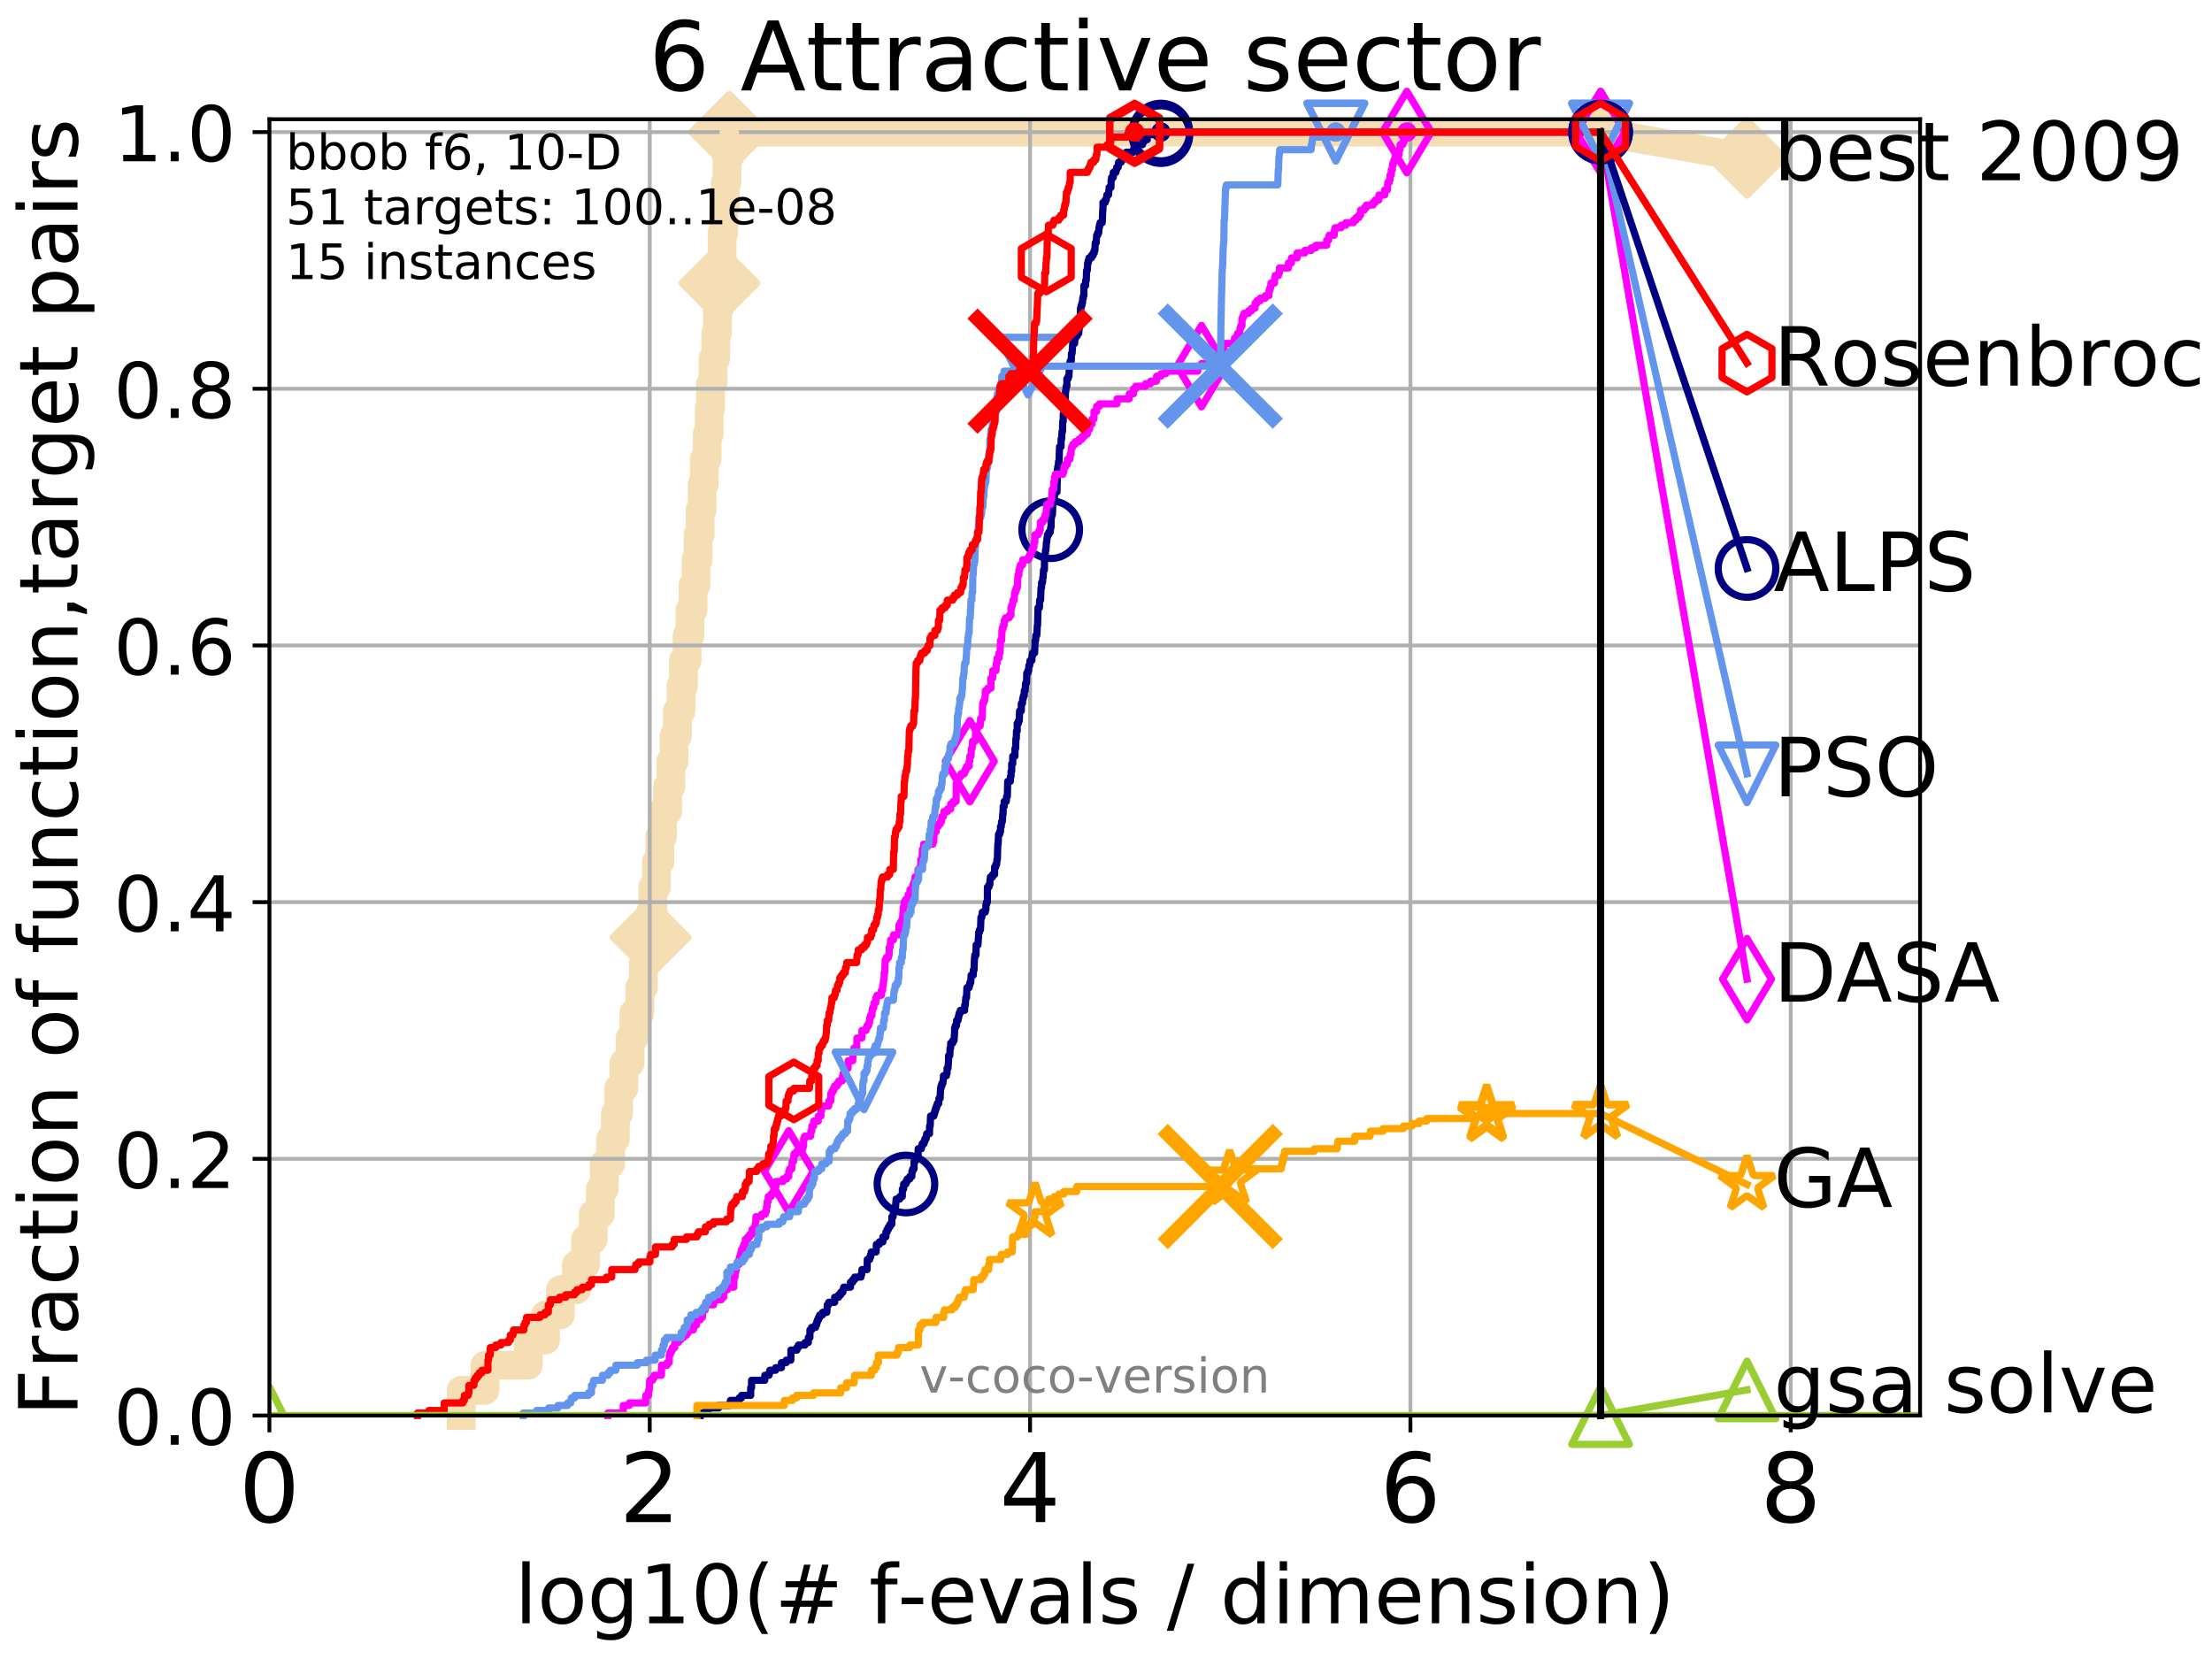 <?xml version="1.0" encoding="utf-8" standalone="no"?>
<!DOCTYPE svg PUBLIC "-//W3C//DTD SVG 1.1//EN"
  "http://www.w3.org/Graphics/SVG/1.1/DTD/svg11.dtd">
<!-- Created with matplotlib (http://matplotlib.org/) -->
<svg height="345.6pt" version="1.1" viewBox="0 0 460.8 345.6" width="460.8pt" xmlns="http://www.w3.org/2000/svg" xmlns:xlink="http://www.w3.org/1999/xlink">
 <defs>
  <style type="text/css">
*{stroke-linecap:butt;stroke-linejoin:round;}
  </style>
 </defs>
 <g id="figure_1">
  <g id="patch_1">
   <path d="M 0 345.6 
L 460.8 345.6 
L 460.8 0 
L 0 0 
z
" style="fill:#ffffff;"/>
  </g>
  <g id="axes_1">
   <g id="patch_2">
    <path d="M 56.12 294.88 
L 399.984 294.88 
L 399.984 24.84 
L 56.12 24.84 
z
" style="fill:#ffffff;"/>
   </g>
   <g id="line2d_1">
    <path d="M 96.076 294.88 
L 96.076 289.638 
L 101.026 289.638 
L 101.026 284.395 
L 110.066 284.395 
L 110.066 279.153 
L 113.633 279.153 
L 113.633 273.91 
L 116.74 273.91 
L 116.74 268.668 
L 120.095 268.668 
L 120.095 263.425 
L 121.991 263.425 
L 121.991 258.183 
L 123.563 258.183 
L 123.563 252.94 
L 125.066 252.94 
L 125.066 247.698 
L 125.86 247.698 
L 125.86 242.455 
L 127.21 242.455 
L 127.21 237.213 
L 128.202 237.213 
L 128.202 231.97 
L 128.867 231.97 
L 128.867 226.728 
L 129.96 226.728 
L 129.96 221.485 
L 131.252 221.485 
L 131.252 216.243 
L 132.062 216.243 
L 132.062 211 
L 133.269 211 
L 133.269 205.758 
L 134.047 205.758 
L 134.047 200.515 
L 134.613 200.515 
L 134.613 195.273 
L 135.54 195.273 
L 135.54 190.03 
L 136.01 190.03 
L 136.01 184.788 
L 136.755 184.788 
L 136.755 179.546 
L 137.454 179.546 
L 137.454 174.303 
L 138.008 174.303 
L 138.008 169.061 
L 139.08 169.061 
L 139.08 163.818 
L 139.759 163.818 
L 139.759 158.576 
L 140.4 158.576 
L 140.4 153.333 
L 141.116 153.333 
L 141.116 148.091 
L 141.886 148.091 
L 141.886 142.848 
L 142.385 142.848 
L 142.385 137.606 
L 143.134 137.606 
L 143.134 132.363 
L 143.736 132.363 
L 143.736 127.121 
L 144.379 127.121 
L 144.379 121.878 
L 144.999 121.878 
L 144.999 116.636 
L 145.426 116.636 
L 145.426 111.393 
L 145.852 111.393 
L 145.852 106.151 
L 146.267 106.151 
L 146.267 100.908 
L 146.717 100.908 
L 146.717 95.666 
L 147.311 95.666 
L 147.311 90.423 
L 147.744 90.423 
L 147.744 85.181 
L 148.009 85.181 
L 148.009 79.938 
L 148.529 79.938 
L 148.529 74.696 
L 149.096 74.696 
L 149.096 69.453 
L 149.456 69.453 
L 149.456 64.211 
L 149.867 64.211 
L 149.867 58.969 
L 150.197 58.969 
L 150.197 53.726 
L 150.442 53.726 
L 150.442 48.484 
L 150.761 48.484 
L 150.761 43.241 
L 151.088 43.241 
L 151.088 37.999 
L 151.45 37.999 
L 151.45 32.756 
L 151.942 32.756 
L 151.942 27.514 
L 333.43 27.514 
" style="fill:none;stroke:#f5deb3;stroke-linecap:square;stroke-width:6;"/>
   </g>
   <g id="line2d_2">
    <defs>
     <path d="M -0 7.778 
L 7.778 0 
L 0 -7.778 
L -7.778 -0 
z
" id="m7926aaeb00" style="stroke:#f5deb3;stroke-linejoin:miter;stroke-width:1.5;"/>
    </defs>
    <g>
     <use style="fill:#f5deb3;stroke:#f5deb3;stroke-linejoin:miter;stroke-width:1.5;" x="135.54" xlink:href="#m7926aaeb00" y="195.273"/>
     <use style="fill:#f5deb3;stroke:#f5deb3;stroke-linejoin:miter;stroke-width:1.5;" x="149.867" xlink:href="#m7926aaeb00" y="58.969"/>
     <use style="fill:#f5deb3;stroke:#f5deb3;stroke-linejoin:miter;stroke-width:1.5;" x="151.942" xlink:href="#m7926aaeb00" y="27.514"/>
     <use style="fill:#f5deb3;stroke:#f5deb3;stroke-linejoin:miter;stroke-width:1.5;" x="151.942" xlink:href="#m7926aaeb00" y="27.514"/>
     <use style="fill:#f5deb3;stroke:#f5deb3;stroke-linejoin:miter;stroke-width:1.5;" x="333.43" xlink:href="#m7926aaeb00" y="27.514"/>
    </g>
   </g>
   <g id="line2d_3">
    <path style="fill:none;stroke:#f5deb3;stroke-linecap:square;stroke-width:6;"/>
    <g/>
   </g>
   <g id="line2d_4">
    <path d="M 333.43 27.514 
L 363.934 32.861 
" style="fill:none;stroke:#f5deb3;stroke-linecap:square;stroke-width:6;"/>
    <g>
     <use style="fill:#f5deb3;stroke:#f5deb3;stroke-linejoin:miter;stroke-width:1.5;" x="333.43" xlink:href="#m7926aaeb00" y="27.514"/>
     <use style="fill:#f5deb3;stroke:#f5deb3;stroke-linejoin:miter;stroke-width:1.5;" x="363.934" xlink:href="#m7926aaeb00" y="32.861"/>
    </g>
   </g>
   <g id="matplotlib.axis_1">
    <g id="xtick_1">
     <g id="line2d_5">
      <path clip-path="url(#p17ab9e49b8)" d="M 56.12 294.88 
L 56.12 24.84 
" style="fill:none;stroke:#b0b0b0;stroke-linecap:square;stroke-width:0.8;"/>
     </g>
     <g id="line2d_6">
      <defs>
       <path d="M 0 0 
L 0 3.5 
" id="m836c33b744" style="stroke:#000000;stroke-width:0.8;"/>
      </defs>
      <g>
       <use style="stroke:#000000;stroke-width:0.8;" x="56.12" xlink:href="#m836c33b744" y="294.88"/>
      </g>
     </g>
     <g id="text_1">
      <!-- 0 -->
      <defs>
       <path d="M 31.781 66.406 
Q 24.172 66.406 20.328 58.906 
Q 16.5 51.422 16.5 36.375 
Q 16.5 21.391 20.328 13.891 
Q 24.172 6.391 31.781 6.391 
Q 39.453 6.391 43.281 13.891 
Q 47.125 21.391 47.125 36.375 
Q 47.125 51.422 43.281 58.906 
Q 39.453 66.406 31.781 66.406 
z
M 31.781 74.219 
Q 44.047 74.219 50.516 64.516 
Q 56.984 54.828 56.984 36.375 
Q 56.984 17.969 50.516 8.266 
Q 44.047 -1.422 31.781 -1.422 
Q 19.531 -1.422 13.062 8.266 
Q 6.594 17.969 6.594 36.375 
Q 6.594 54.828 13.062 64.516 
Q 19.531 74.219 31.781 74.219 
z
" id="DejaVuSans-30"/>
      </defs>
      <g transform="translate(49.758 317.077)scale(0.2 -0.2)">
       <use xlink:href="#DejaVuSans-30"/>
      </g>
     </g>
    </g>
    <g id="xtick_2">
     <g id="line2d_7">
      <path clip-path="url(#p17ab9e49b8)" d="M 135.351 294.88 
L 135.351 24.84 
" style="fill:none;stroke:#b0b0b0;stroke-linecap:square;stroke-width:0.8;"/>
     </g>
     <g id="line2d_8">
      <g>
       <use style="stroke:#000000;stroke-width:0.8;" x="135.351" xlink:href="#m836c33b744" y="294.88"/>
      </g>
     </g>
     <g id="text_2">
      <!-- 2 -->
      <defs>
       <path d="M 19.188 8.297 
L 53.609 8.297 
L 53.609 0 
L 7.328 0 
L 7.328 8.297 
Q 12.938 14.109 22.625 23.891 
Q 32.328 33.688 34.812 36.531 
Q 39.547 41.844 41.422 45.531 
Q 43.312 49.219 43.312 52.781 
Q 43.312 58.594 39.234 62.25 
Q 35.156 65.922 28.609 65.922 
Q 23.969 65.922 18.812 64.312 
Q 13.672 62.703 7.812 59.422 
L 7.812 69.391 
Q 13.766 71.781 18.938 73 
Q 24.125 74.219 28.422 74.219 
Q 39.75 74.219 46.484 68.547 
Q 53.219 62.891 53.219 53.422 
Q 53.219 48.922 51.531 44.891 
Q 49.859 40.875 45.406 35.406 
Q 44.188 33.984 37.641 27.219 
Q 31.109 20.453 19.188 8.297 
z
" id="DejaVuSans-32"/>
      </defs>
      <g transform="translate(128.989 317.077)scale(0.2 -0.2)">
       <use xlink:href="#DejaVuSans-32"/>
      </g>
     </g>
    </g>
    <g id="xtick_3">
     <g id="line2d_9">
      <path clip-path="url(#p17ab9e49b8)" d="M 214.583 294.88 
L 214.583 24.84 
" style="fill:none;stroke:#b0b0b0;stroke-linecap:square;stroke-width:0.8;"/>
     </g>
     <g id="line2d_10">
      <g>
       <use style="stroke:#000000;stroke-width:0.8;" x="214.583" xlink:href="#m836c33b744" y="294.88"/>
      </g>
     </g>
     <g id="text_3">
      <!-- 4 -->
      <defs>
       <path d="M 37.797 64.312 
L 12.891 25.391 
L 37.797 25.391 
z
M 35.203 72.906 
L 47.609 72.906 
L 47.609 25.391 
L 58.016 25.391 
L 58.016 17.188 
L 47.609 17.188 
L 47.609 0 
L 37.797 0 
L 37.797 17.188 
L 4.891 17.188 
L 4.891 26.703 
z
" id="DejaVuSans-34"/>
      </defs>
      <g transform="translate(208.22 317.077)scale(0.2 -0.2)">
       <use xlink:href="#DejaVuSans-34"/>
      </g>
     </g>
    </g>
    <g id="xtick_4">
     <g id="line2d_11">
      <path clip-path="url(#p17ab9e49b8)" d="M 293.814 294.88 
L 293.814 24.84 
" style="fill:none;stroke:#b0b0b0;stroke-linecap:square;stroke-width:0.8;"/>
     </g>
     <g id="line2d_12">
      <g>
       <use style="stroke:#000000;stroke-width:0.8;" x="293.814" xlink:href="#m836c33b744" y="294.88"/>
      </g>
     </g>
     <g id="text_4">
      <!-- 6 -->
      <defs>
       <path d="M 33.016 40.375 
Q 26.375 40.375 22.484 35.828 
Q 18.609 31.297 18.609 23.391 
Q 18.609 15.531 22.484 10.953 
Q 26.375 6.391 33.016 6.391 
Q 39.656 6.391 43.531 10.953 
Q 47.406 15.531 47.406 23.391 
Q 47.406 31.297 43.531 35.828 
Q 39.656 40.375 33.016 40.375 
z
M 52.594 71.297 
L 52.594 62.312 
Q 48.875 64.062 45.094 64.984 
Q 41.312 65.922 37.594 65.922 
Q 27.828 65.922 22.672 59.328 
Q 17.531 52.734 16.797 39.406 
Q 19.672 43.656 24.016 45.922 
Q 28.375 48.188 33.594 48.188 
Q 44.578 48.188 50.953 41.516 
Q 57.328 34.859 57.328 23.391 
Q 57.328 12.156 50.688 5.359 
Q 44.047 -1.422 33.016 -1.422 
Q 20.359 -1.422 13.672 8.266 
Q 6.984 17.969 6.984 36.375 
Q 6.984 53.656 15.188 63.938 
Q 23.391 74.219 37.203 74.219 
Q 40.922 74.219 44.703 73.484 
Q 48.484 72.75 52.594 71.297 
z
" id="DejaVuSans-36"/>
      </defs>
      <g transform="translate(287.452 317.077)scale(0.2 -0.2)">
       <use xlink:href="#DejaVuSans-36"/>
      </g>
     </g>
    </g>
    <g id="xtick_5">
     <g id="line2d_13">
      <path clip-path="url(#p17ab9e49b8)" d="M 373.045 294.88 
L 373.045 24.84 
" style="fill:none;stroke:#b0b0b0;stroke-linecap:square;stroke-width:0.8;"/>
     </g>
     <g id="line2d_14">
      <g>
       <use style="stroke:#000000;stroke-width:0.8;" x="373.045" xlink:href="#m836c33b744" y="294.88"/>
      </g>
     </g>
     <g id="text_5">
      <!-- 8 -->
      <defs>
       <path d="M 31.781 34.625 
Q 24.75 34.625 20.719 30.859 
Q 16.703 27.094 16.703 20.516 
Q 16.703 13.922 20.719 10.156 
Q 24.75 6.391 31.781 6.391 
Q 38.812 6.391 42.859 10.172 
Q 46.922 13.969 46.922 20.516 
Q 46.922 27.094 42.891 30.859 
Q 38.875 34.625 31.781 34.625 
z
M 21.922 38.812 
Q 15.578 40.375 12.031 44.719 
Q 8.5 49.078 8.5 55.328 
Q 8.5 64.062 14.719 69.141 
Q 20.953 74.219 31.781 74.219 
Q 42.672 74.219 48.875 69.141 
Q 55.078 64.062 55.078 55.328 
Q 55.078 49.078 51.531 44.719 
Q 48 40.375 41.703 38.812 
Q 48.828 37.156 52.797 32.312 
Q 56.781 27.484 56.781 20.516 
Q 56.781 9.906 50.312 4.234 
Q 43.844 -1.422 31.781 -1.422 
Q 19.734 -1.422 13.25 4.234 
Q 6.781 9.906 6.781 20.516 
Q 6.781 27.484 10.781 32.312 
Q 14.797 37.156 21.922 38.812 
z
M 18.312 54.391 
Q 18.312 48.734 21.844 45.562 
Q 25.391 42.391 31.781 42.391 
Q 38.141 42.391 41.719 45.562 
Q 45.312 48.734 45.312 54.391 
Q 45.312 60.062 41.719 63.234 
Q 38.141 66.406 31.781 66.406 
Q 25.391 66.406 21.844 63.234 
Q 18.312 60.062 18.312 54.391 
z
" id="DejaVuSans-38"/>
      </defs>
      <g transform="translate(366.683 317.077)scale(0.2 -0.2)">
       <use xlink:href="#DejaVuSans-38"/>
      </g>
     </g>
    </g>
    <g id="text_6">
     <!-- log10(# f-evals / dimension) -->
     <defs>
      <path d="M 9.422 75.984 
L 18.406 75.984 
L 18.406 0 
L 9.422 0 
z
" id="DejaVuSans-6c"/>
      <path d="M 30.609 48.391 
Q 23.391 48.391 19.188 42.75 
Q 14.984 37.109 14.984 27.297 
Q 14.984 17.484 19.156 11.844 
Q 23.344 6.203 30.609 6.203 
Q 37.797 6.203 41.984 11.859 
Q 46.188 17.531 46.188 27.297 
Q 46.188 37.016 41.984 42.703 
Q 37.797 48.391 30.609 48.391 
z
M 30.609 56 
Q 42.328 56 49.016 48.375 
Q 55.719 40.766 55.719 27.297 
Q 55.719 13.875 49.016 6.219 
Q 42.328 -1.422 30.609 -1.422 
Q 18.844 -1.422 12.172 6.219 
Q 5.516 13.875 5.516 27.297 
Q 5.516 40.766 12.172 48.375 
Q 18.844 56 30.609 56 
z
" id="DejaVuSans-6f"/>
      <path d="M 45.406 27.984 
Q 45.406 37.75 41.375 43.109 
Q 37.359 48.484 30.078 48.484 
Q 22.859 48.484 18.828 43.109 
Q 14.797 37.75 14.797 27.984 
Q 14.797 18.266 18.828 12.891 
Q 22.859 7.516 30.078 7.516 
Q 37.359 7.516 41.375 12.891 
Q 45.406 18.266 45.406 27.984 
z
M 54.391 6.781 
Q 54.391 -7.172 48.188 -13.984 
Q 42 -20.797 29.203 -20.797 
Q 24.469 -20.797 20.266 -20.094 
Q 16.062 -19.391 12.109 -17.922 
L 12.109 -9.188 
Q 16.062 -11.328 19.922 -12.344 
Q 23.781 -13.375 27.781 -13.375 
Q 36.625 -13.375 41.016 -8.766 
Q 45.406 -4.156 45.406 5.172 
L 45.406 9.625 
Q 42.625 4.781 38.281 2.391 
Q 33.938 0 27.875 0 
Q 17.828 0 11.672 7.656 
Q 5.516 15.328 5.516 27.984 
Q 5.516 40.672 11.672 48.328 
Q 17.828 56 27.875 56 
Q 33.938 56 38.281 53.609 
Q 42.625 51.219 45.406 46.391 
L 45.406 54.688 
L 54.391 54.688 
z
" id="DejaVuSans-67"/>
      <path d="M 12.406 8.297 
L 28.516 8.297 
L 28.516 63.922 
L 10.984 60.406 
L 10.984 69.391 
L 28.422 72.906 
L 38.281 72.906 
L 38.281 8.297 
L 54.391 8.297 
L 54.391 0 
L 12.406 0 
z
" id="DejaVuSans-31"/>
      <path d="M 31 75.875 
Q 24.469 64.656 21.281 53.656 
Q 18.109 42.672 18.109 31.391 
Q 18.109 20.125 21.312 9.062 
Q 24.516 -2 31 -13.188 
L 23.188 -13.188 
Q 15.875 -1.703 12.234 9.375 
Q 8.594 20.453 8.594 31.391 
Q 8.594 42.281 12.203 53.312 
Q 15.828 64.359 23.188 75.875 
z
" id="DejaVuSans-28"/>
      <path d="M 51.125 44 
L 36.922 44 
L 32.812 27.688 
L 47.125 27.688 
z
M 43.797 71.781 
L 38.719 51.516 
L 52.984 51.516 
L 58.109 71.781 
L 65.922 71.781 
L 60.891 51.516 
L 76.125 51.516 
L 76.125 44 
L 58.984 44 
L 54.984 27.688 
L 70.516 27.688 
L 70.516 20.219 
L 53.078 20.219 
L 48 0 
L 40.188 0 
L 45.219 20.219 
L 30.906 20.219 
L 25.875 0 
L 18.016 0 
L 23.094 20.219 
L 7.719 20.219 
L 7.719 27.688 
L 24.906 27.688 
L 29 44 
L 13.281 44 
L 13.281 51.516 
L 30.906 51.516 
L 35.891 71.781 
z
" id="DejaVuSans-23"/>
      <path id="DejaVuSans-20"/>
      <path d="M 37.109 75.984 
L 37.109 68.5 
L 28.516 68.5 
Q 23.688 68.5 21.797 66.547 
Q 19.922 64.594 19.922 59.516 
L 19.922 54.688 
L 34.719 54.688 
L 34.719 47.703 
L 19.922 47.703 
L 19.922 0 
L 10.891 0 
L 10.891 47.703 
L 2.297 47.703 
L 2.297 54.688 
L 10.891 54.688 
L 10.891 58.5 
Q 10.891 67.625 15.141 71.797 
Q 19.391 75.984 28.609 75.984 
z
" id="DejaVuSans-66"/>
      <path d="M 4.891 31.391 
L 31.203 31.391 
L 31.203 23.391 
L 4.891 23.391 
z
" id="DejaVuSans-2d"/>
      <path d="M 56.203 29.594 
L 56.203 25.203 
L 14.891 25.203 
Q 15.484 15.922 20.484 11.062 
Q 25.484 6.203 34.422 6.203 
Q 39.594 6.203 44.453 7.469 
Q 49.312 8.734 54.109 11.281 
L 54.109 2.781 
Q 49.266 0.734 44.188 -0.344 
Q 39.109 -1.422 33.891 -1.422 
Q 20.797 -1.422 13.156 6.188 
Q 5.516 13.812 5.516 26.812 
Q 5.516 40.234 12.766 48.109 
Q 20.016 56 32.328 56 
Q 43.359 56 49.781 48.891 
Q 56.203 41.797 56.203 29.594 
z
M 47.219 32.234 
Q 47.125 39.594 43.094 43.984 
Q 39.062 48.391 32.422 48.391 
Q 24.906 48.391 20.391 44.141 
Q 15.875 39.891 15.188 32.172 
z
" id="DejaVuSans-65"/>
      <path d="M 2.984 54.688 
L 12.5 54.688 
L 29.594 8.797 
L 46.688 54.688 
L 56.203 54.688 
L 35.688 0 
L 23.484 0 
z
" id="DejaVuSans-76"/>
      <path d="M 34.281 27.484 
Q 23.391 27.484 19.188 25 
Q 14.984 22.516 14.984 16.5 
Q 14.984 11.719 18.141 8.906 
Q 21.297 6.109 26.703 6.109 
Q 34.188 6.109 38.703 11.406 
Q 43.219 16.703 43.219 25.484 
L 43.219 27.484 
z
M 52.203 31.203 
L 52.203 0 
L 43.219 0 
L 43.219 8.297 
Q 40.141 3.328 35.547 0.953 
Q 30.953 -1.422 24.312 -1.422 
Q 15.922 -1.422 10.953 3.297 
Q 6 8.016 6 15.922 
Q 6 25.141 12.172 29.828 
Q 18.359 34.516 30.609 34.516 
L 43.219 34.516 
L 43.219 35.406 
Q 43.219 41.609 39.141 45 
Q 35.062 48.391 27.688 48.391 
Q 23 48.391 18.547 47.266 
Q 14.109 46.141 10.016 43.891 
L 10.016 52.203 
Q 14.938 54.109 19.578 55.047 
Q 24.219 56 28.609 56 
Q 40.484 56 46.344 49.844 
Q 52.203 43.703 52.203 31.203 
z
" id="DejaVuSans-61"/>
      <path d="M 44.281 53.078 
L 44.281 44.578 
Q 40.484 46.531 36.375 47.5 
Q 32.281 48.484 27.875 48.484 
Q 21.188 48.484 17.844 46.438 
Q 14.5 44.391 14.5 40.281 
Q 14.5 37.156 16.891 35.375 
Q 19.281 33.594 26.516 31.984 
L 29.594 31.297 
Q 39.156 29.25 43.188 25.516 
Q 47.219 21.781 47.219 15.094 
Q 47.219 7.469 41.188 3.016 
Q 35.156 -1.422 24.609 -1.422 
Q 20.219 -1.422 15.453 -0.562 
Q 10.688 0.297 5.422 2 
L 5.422 11.281 
Q 10.406 8.688 15.234 7.391 
Q 20.062 6.109 24.812 6.109 
Q 31.156 6.109 34.562 8.281 
Q 37.984 10.453 37.984 14.406 
Q 37.984 18.062 35.516 20.016 
Q 33.062 21.969 24.703 23.781 
L 21.578 24.516 
Q 13.234 26.266 9.516 29.906 
Q 5.812 33.547 5.812 39.891 
Q 5.812 47.609 11.281 51.797 
Q 16.75 56 26.812 56 
Q 31.781 56 36.172 55.266 
Q 40.578 54.547 44.281 53.078 
z
" id="DejaVuSans-73"/>
      <path d="M 25.391 72.906 
L 33.688 72.906 
L 8.297 -9.281 
L 0 -9.281 
z
" id="DejaVuSans-2f"/>
      <path d="M 45.406 46.391 
L 45.406 75.984 
L 54.391 75.984 
L 54.391 0 
L 45.406 0 
L 45.406 8.203 
Q 42.578 3.328 38.25 0.953 
Q 33.938 -1.422 27.875 -1.422 
Q 17.969 -1.422 11.734 6.484 
Q 5.516 14.406 5.516 27.297 
Q 5.516 40.188 11.734 48.094 
Q 17.969 56 27.875 56 
Q 33.938 56 38.25 53.625 
Q 42.578 51.266 45.406 46.391 
z
M 14.797 27.297 
Q 14.797 17.391 18.875 11.75 
Q 22.953 6.109 30.078 6.109 
Q 37.203 6.109 41.297 11.75 
Q 45.406 17.391 45.406 27.297 
Q 45.406 37.203 41.297 42.844 
Q 37.203 48.484 30.078 48.484 
Q 22.953 48.484 18.875 42.844 
Q 14.797 37.203 14.797 27.297 
z
" id="DejaVuSans-64"/>
      <path d="M 9.422 54.688 
L 18.406 54.688 
L 18.406 0 
L 9.422 0 
z
M 9.422 75.984 
L 18.406 75.984 
L 18.406 64.594 
L 9.422 64.594 
z
" id="DejaVuSans-69"/>
      <path d="M 52 44.188 
Q 55.375 50.25 60.062 53.125 
Q 64.75 56 71.094 56 
Q 79.641 56 84.281 50.016 
Q 88.922 44.047 88.922 33.016 
L 88.922 0 
L 79.891 0 
L 79.891 32.719 
Q 79.891 40.578 77.094 44.375 
Q 74.312 48.188 68.609 48.188 
Q 61.625 48.188 57.562 43.547 
Q 53.516 38.922 53.516 30.906 
L 53.516 0 
L 44.484 0 
L 44.484 32.719 
Q 44.484 40.625 41.703 44.406 
Q 38.922 48.188 33.109 48.188 
Q 26.219 48.188 22.156 43.531 
Q 18.109 38.875 18.109 30.906 
L 18.109 0 
L 9.078 0 
L 9.078 54.688 
L 18.109 54.688 
L 18.109 46.188 
Q 21.188 51.219 25.484 53.609 
Q 29.781 56 35.688 56 
Q 41.656 56 45.828 52.969 
Q 50 49.953 52 44.188 
z
" id="DejaVuSans-6d"/>
      <path d="M 54.891 33.016 
L 54.891 0 
L 45.906 0 
L 45.906 32.719 
Q 45.906 40.484 42.875 44.328 
Q 39.844 48.188 33.797 48.188 
Q 26.516 48.188 22.312 43.547 
Q 18.109 38.922 18.109 30.906 
L 18.109 0 
L 9.078 0 
L 9.078 54.688 
L 18.109 54.688 
L 18.109 46.188 
Q 21.344 51.125 25.703 53.562 
Q 30.078 56 35.797 56 
Q 45.219 56 50.047 50.172 
Q 54.891 44.344 54.891 33.016 
z
" id="DejaVuSans-6e"/>
      <path d="M 8.016 75.875 
L 15.828 75.875 
Q 23.141 64.359 26.781 53.312 
Q 30.422 42.281 30.422 31.391 
Q 30.422 20.453 26.781 9.375 
Q 23.141 -1.703 15.828 -13.188 
L 8.016 -13.188 
Q 14.5 -2 17.703 9.062 
Q 20.906 20.125 20.906 31.391 
Q 20.906 42.672 17.703 53.656 
Q 14.5 64.656 8.016 75.875 
z
" id="DejaVuSans-29"/>
     </defs>
     <g transform="translate(107.211 338.154)scale(0.17 -0.17)">
      <use xlink:href="#DejaVuSans-6c"/>
      <use x="27.783" xlink:href="#DejaVuSans-6f"/>
      <use x="88.965" xlink:href="#DejaVuSans-67"/>
      <use x="152.441" xlink:href="#DejaVuSans-31"/>
      <use x="216.064" xlink:href="#DejaVuSans-30"/>
      <use x="279.688" xlink:href="#DejaVuSans-28"/>
      <use x="318.701" xlink:href="#DejaVuSans-23"/>
      <use x="402.49" xlink:href="#DejaVuSans-20"/>
      <use x="434.277" xlink:href="#DejaVuSans-66"/>
      <use x="469.404" xlink:href="#DejaVuSans-2d"/>
      <use x="505.488" xlink:href="#DejaVuSans-65"/>
      <use x="567.012" xlink:href="#DejaVuSans-76"/>
      <use x="626.191" xlink:href="#DejaVuSans-61"/>
      <use x="687.471" xlink:href="#DejaVuSans-6c"/>
      <use x="715.254" xlink:href="#DejaVuSans-73"/>
      <use x="767.354" xlink:href="#DejaVuSans-20"/>
      <use x="799.141" xlink:href="#DejaVuSans-2f"/>
      <use x="832.832" xlink:href="#DejaVuSans-20"/>
      <use x="864.619" xlink:href="#DejaVuSans-64"/>
      <use x="928.096" xlink:href="#DejaVuSans-69"/>
      <use x="955.879" xlink:href="#DejaVuSans-6d"/>
      <use x="1053.291" xlink:href="#DejaVuSans-65"/>
      <use x="1114.814" xlink:href="#DejaVuSans-6e"/>
      <use x="1178.193" xlink:href="#DejaVuSans-73"/>
      <use x="1230.293" xlink:href="#DejaVuSans-69"/>
      <use x="1258.076" xlink:href="#DejaVuSans-6f"/>
      <use x="1319.258" xlink:href="#DejaVuSans-6e"/>
      <use x="1382.637" xlink:href="#DejaVuSans-29"/>
     </g>
    </g>
   </g>
   <g id="matplotlib.axis_2">
    <g id="ytick_1">
     <g id="line2d_15">
      <path clip-path="url(#p17ab9e49b8)" d="M 56.12 294.88 
L 399.984 294.88 
" style="fill:none;stroke:#b0b0b0;stroke-linecap:square;stroke-width:0.8;"/>
     </g>
     <g id="line2d_16">
      <defs>
       <path d="M 0 0 
L -3.5 0 
" id="mddf7ab0be2" style="stroke:#000000;stroke-width:0.8;"/>
      </defs>
      <g>
       <use style="stroke:#000000;stroke-width:0.8;" x="56.12" xlink:href="#mddf7ab0be2" y="294.88"/>
      </g>
     </g>
     <g id="text_7">
      <!-- 0.0 -->
      <defs>
       <path d="M 10.688 12.406 
L 21 12.406 
L 21 0 
L 10.688 0 
z
" id="DejaVuSans-2e"/>
      </defs>
      <g transform="translate(23.675 300.959)scale(0.16 -0.16)">
       <use xlink:href="#DejaVuSans-30"/>
       <use x="63.623" xlink:href="#DejaVuSans-2e"/>
       <use x="95.41" xlink:href="#DejaVuSans-30"/>
      </g>
     </g>
    </g>
    <g id="ytick_2">
     <g id="line2d_17">
      <path clip-path="url(#p17ab9e49b8)" d="M 56.12 241.407 
L 399.984 241.407 
" style="fill:none;stroke:#b0b0b0;stroke-linecap:square;stroke-width:0.8;"/>
     </g>
     <g id="line2d_18">
      <g>
       <use style="stroke:#000000;stroke-width:0.8;" x="56.12" xlink:href="#mddf7ab0be2" y="241.407"/>
      </g>
     </g>
     <g id="text_8">
      <!-- 0.2 -->
      <g transform="translate(23.675 247.485)scale(0.16 -0.16)">
       <use xlink:href="#DejaVuSans-30"/>
       <use x="63.623" xlink:href="#DejaVuSans-2e"/>
       <use x="95.41" xlink:href="#DejaVuSans-32"/>
      </g>
     </g>
    </g>
    <g id="ytick_3">
     <g id="line2d_19">
      <path clip-path="url(#p17ab9e49b8)" d="M 56.12 187.933 
L 399.984 187.933 
" style="fill:none;stroke:#b0b0b0;stroke-linecap:square;stroke-width:0.8;"/>
     </g>
     <g id="line2d_20">
      <g>
       <use style="stroke:#000000;stroke-width:0.8;" x="56.12" xlink:href="#mddf7ab0be2" y="187.933"/>
      </g>
     </g>
     <g id="text_9">
      <!-- 0.4 -->
      <g transform="translate(23.675 194.012)scale(0.16 -0.16)">
       <use xlink:href="#DejaVuSans-30"/>
       <use x="63.623" xlink:href="#DejaVuSans-2e"/>
       <use x="95.41" xlink:href="#DejaVuSans-34"/>
      </g>
     </g>
    </g>
    <g id="ytick_4">
     <g id="line2d_21">
      <path clip-path="url(#p17ab9e49b8)" d="M 56.12 134.46 
L 399.984 134.46 
" style="fill:none;stroke:#b0b0b0;stroke-linecap:square;stroke-width:0.8;"/>
     </g>
     <g id="line2d_22">
      <g>
       <use style="stroke:#000000;stroke-width:0.8;" x="56.12" xlink:href="#mddf7ab0be2" y="134.46"/>
      </g>
     </g>
     <g id="text_10">
      <!-- 0.6 -->
      <g transform="translate(23.675 140.539)scale(0.16 -0.16)">
       <use xlink:href="#DejaVuSans-30"/>
       <use x="63.623" xlink:href="#DejaVuSans-2e"/>
       <use x="95.41" xlink:href="#DejaVuSans-36"/>
      </g>
     </g>
    </g>
    <g id="ytick_5">
     <g id="line2d_23">
      <path clip-path="url(#p17ab9e49b8)" d="M 56.12 80.987 
L 399.984 80.987 
" style="fill:none;stroke:#b0b0b0;stroke-linecap:square;stroke-width:0.8;"/>
     </g>
     <g id="line2d_24">
      <g>
       <use style="stroke:#000000;stroke-width:0.8;" x="56.12" xlink:href="#mddf7ab0be2" y="80.987"/>
      </g>
     </g>
     <g id="text_11">
      <!-- 0.8 -->
      <g transform="translate(23.675 87.066)scale(0.16 -0.16)">
       <use xlink:href="#DejaVuSans-30"/>
       <use x="63.623" xlink:href="#DejaVuSans-2e"/>
       <use x="95.41" xlink:href="#DejaVuSans-38"/>
      </g>
     </g>
    </g>
    <g id="ytick_6">
     <g id="line2d_25">
      <path clip-path="url(#p17ab9e49b8)" d="M 56.12 27.514 
L 399.984 27.514 
" style="fill:none;stroke:#b0b0b0;stroke-linecap:square;stroke-width:0.8;"/>
     </g>
     <g id="line2d_26">
      <g>
       <use style="stroke:#000000;stroke-width:0.8;" x="56.12" xlink:href="#mddf7ab0be2" y="27.514"/>
      </g>
     </g>
     <g id="text_12">
      <!-- 1.0 -->
      <g transform="translate(23.675 33.592)scale(0.16 -0.16)">
       <use xlink:href="#DejaVuSans-31"/>
       <use x="63.623" xlink:href="#DejaVuSans-2e"/>
       <use x="95.41" xlink:href="#DejaVuSans-30"/>
      </g>
     </g>
    </g>
    <g id="text_13">
     <!-- Fraction of function,target pairs -->
     <defs>
      <path d="M 9.812 72.906 
L 51.703 72.906 
L 51.703 64.594 
L 19.672 64.594 
L 19.672 43.109 
L 48.578 43.109 
L 48.578 34.812 
L 19.672 34.812 
L 19.672 0 
L 9.812 0 
z
" id="DejaVuSans-46"/>
      <path d="M 41.109 46.297 
Q 39.594 47.172 37.812 47.578 
Q 36.031 48 33.891 48 
Q 26.266 48 22.188 43.047 
Q 18.109 38.094 18.109 28.812 
L 18.109 0 
L 9.078 0 
L 9.078 54.688 
L 18.109 54.688 
L 18.109 46.188 
Q 20.953 51.172 25.484 53.578 
Q 30.031 56 36.531 56 
Q 37.453 56 38.578 55.875 
Q 39.703 55.766 41.062 55.516 
z
" id="DejaVuSans-72"/>
      <path d="M 48.781 52.594 
L 48.781 44.188 
Q 44.969 46.297 41.141 47.344 
Q 37.312 48.391 33.406 48.391 
Q 24.656 48.391 19.812 42.844 
Q 14.984 37.312 14.984 27.297 
Q 14.984 17.281 19.812 11.734 
Q 24.656 6.203 33.406 6.203 
Q 37.312 6.203 41.141 7.25 
Q 44.969 8.297 48.781 10.406 
L 48.781 2.094 
Q 45.016 0.344 40.984 -0.531 
Q 36.969 -1.422 32.422 -1.422 
Q 20.062 -1.422 12.781 6.344 
Q 5.516 14.109 5.516 27.297 
Q 5.516 40.672 12.859 48.328 
Q 20.219 56 33.016 56 
Q 37.156 56 41.109 55.141 
Q 45.062 54.297 48.781 52.594 
z
" id="DejaVuSans-63"/>
      <path d="M 18.312 70.219 
L 18.312 54.688 
L 36.812 54.688 
L 36.812 47.703 
L 18.312 47.703 
L 18.312 18.016 
Q 18.312 11.328 20.141 9.422 
Q 21.969 7.516 27.594 7.516 
L 36.812 7.516 
L 36.812 0 
L 27.594 0 
Q 17.188 0 13.234 3.875 
Q 9.281 7.766 9.281 18.016 
L 9.281 47.703 
L 2.688 47.703 
L 2.688 54.688 
L 9.281 54.688 
L 9.281 70.219 
z
" id="DejaVuSans-74"/>
      <path d="M 8.5 21.578 
L 8.5 54.688 
L 17.484 54.688 
L 17.484 21.922 
Q 17.484 14.156 20.5 10.266 
Q 23.531 6.391 29.594 6.391 
Q 36.859 6.391 41.078 11.031 
Q 45.312 15.672 45.312 23.688 
L 45.312 54.688 
L 54.297 54.688 
L 54.297 0 
L 45.312 0 
L 45.312 8.406 
Q 42.047 3.422 37.719 1 
Q 33.406 -1.422 27.688 -1.422 
Q 18.266 -1.422 13.375 4.438 
Q 8.5 10.297 8.5 21.578 
z
M 31.109 56 
z
" id="DejaVuSans-75"/>
      <path d="M 11.719 12.406 
L 22.016 12.406 
L 22.016 4 
L 14.016 -11.625 
L 7.719 -11.625 
L 11.719 4 
z
" id="DejaVuSans-2c"/>
      <path d="M 18.109 8.203 
L 18.109 -20.797 
L 9.078 -20.797 
L 9.078 54.688 
L 18.109 54.688 
L 18.109 46.391 
Q 20.953 51.266 25.266 53.625 
Q 29.594 56 35.594 56 
Q 45.562 56 51.781 48.094 
Q 58.016 40.188 58.016 27.297 
Q 58.016 14.406 51.781 6.484 
Q 45.562 -1.422 35.594 -1.422 
Q 29.594 -1.422 25.266 0.953 
Q 20.953 3.328 18.109 8.203 
z
M 48.688 27.297 
Q 48.688 37.203 44.609 42.844 
Q 40.531 48.484 33.406 48.484 
Q 26.266 48.484 22.188 42.844 
Q 18.109 37.203 18.109 27.297 
Q 18.109 17.391 22.188 11.75 
Q 26.266 6.109 33.406 6.109 
Q 40.531 6.109 44.609 11.75 
Q 48.688 17.391 48.688 27.297 
z
" id="DejaVuSans-70"/>
     </defs>
     <g transform="translate(16.14 294.999)rotate(-90)scale(0.17 -0.17)">
      <use xlink:href="#DejaVuSans-46"/>
      <use x="57.41" xlink:href="#DejaVuSans-72"/>
      <use x="98.523" xlink:href="#DejaVuSans-61"/>
      <use x="159.803" xlink:href="#DejaVuSans-63"/>
      <use x="214.783" xlink:href="#DejaVuSans-74"/>
      <use x="253.992" xlink:href="#DejaVuSans-69"/>
      <use x="281.775" xlink:href="#DejaVuSans-6f"/>
      <use x="342.957" xlink:href="#DejaVuSans-6e"/>
      <use x="406.336" xlink:href="#DejaVuSans-20"/>
      <use x="438.123" xlink:href="#DejaVuSans-6f"/>
      <use x="499.305" xlink:href="#DejaVuSans-66"/>
      <use x="534.51" xlink:href="#DejaVuSans-20"/>
      <use x="566.297" xlink:href="#DejaVuSans-66"/>
      <use x="601.502" xlink:href="#DejaVuSans-75"/>
      <use x="664.881" xlink:href="#DejaVuSans-6e"/>
      <use x="728.26" xlink:href="#DejaVuSans-63"/>
      <use x="783.24" xlink:href="#DejaVuSans-74"/>
      <use x="822.449" xlink:href="#DejaVuSans-69"/>
      <use x="850.232" xlink:href="#DejaVuSans-6f"/>
      <use x="911.414" xlink:href="#DejaVuSans-6e"/>
      <use x="974.793" xlink:href="#DejaVuSans-2c"/>
      <use x="1006.58" xlink:href="#DejaVuSans-74"/>
      <use x="1045.789" xlink:href="#DejaVuSans-61"/>
      <use x="1107.068" xlink:href="#DejaVuSans-72"/>
      <use x="1148.166" xlink:href="#DejaVuSans-67"/>
      <use x="1211.643" xlink:href="#DejaVuSans-65"/>
      <use x="1273.166" xlink:href="#DejaVuSans-74"/>
      <use x="1312.375" xlink:href="#DejaVuSans-20"/>
      <use x="1344.162" xlink:href="#DejaVuSans-70"/>
      <use x="1407.639" xlink:href="#DejaVuSans-61"/>
      <use x="1468.918" xlink:href="#DejaVuSans-69"/>
      <use x="1496.701" xlink:href="#DejaVuSans-72"/>
      <use x="1537.814" xlink:href="#DejaVuSans-73"/>
     </g>
    </g>
   </g>
   <g id="line2d_27">
    <defs>
     <path d="M 0 1.5 
C 0.398 1.5 0.779 1.342 1.061 1.061 
C 1.342 0.779 1.5 0.398 1.5 0 
C 1.5 -0.398 1.342 -0.779 1.061 -1.061 
C 0.779 -1.342 0.398 -1.5 0 -1.5 
C -0.398 -1.5 -0.779 -1.342 -1.061 -1.061 
C -1.342 -0.779 -1.5 -0.398 -1.5 0 
C -1.5 0.398 -1.342 0.779 -1.061 1.061 
C -0.779 1.342 -0.398 1.5 0 1.5 
z
" id="ma740e3bcfa" style="stroke:#f5deb3;"/>
    </defs>
    <g>
     <use style="fill:#f5deb3;stroke:#f5deb3;" x="151.942" xlink:href="#ma740e3bcfa" y="27.514"/>
     <use style="fill:#f5deb3;stroke:#f5deb3;" x="151.942" xlink:href="#ma740e3bcfa" y="27.514"/>
    </g>
   </g>
   <g id="line2d_28">
    <defs>
     <path d="M 0 1.5 
C 0.398 1.5 0.779 1.342 1.061 1.061 
C 1.342 0.779 1.5 0.398 1.5 0 
C 1.5 -0.398 1.342 -0.779 1.061 -1.061 
C 0.779 -1.342 0.398 -1.5 0 -1.5 
C -0.398 -1.5 -0.779 -1.342 -1.061 -1.061 
C -1.342 -0.779 -1.5 -0.398 -1.5 0 
C -1.5 0.398 -1.342 0.779 -1.061 1.061 
C -0.779 1.342 -0.398 1.5 0 1.5 
z
" id="md4486123de" style="stroke:#000080;"/>
    </defs>
    <g>
     <use style="fill:#000080;stroke:#000080;" x="241.831" xlink:href="#md4486123de" y="27.514"/>
     <use style="fill:#000080;stroke:#000080;" x="241.831" xlink:href="#md4486123de" y="27.514"/>
    </g>
   </g>
   <g id="line2d_29">
    <path d="M 145.852 294.88 
L 145.852 294.356 
L 147.008 294.356 
L 147.008 293.832 
L 147.584 293.832 
L 147.584 293.307 
L 149.704 293.307 
L 149.704 292.783 
L 152.001 292.783 
L 152.001 292.259 
L 152.17 292.259 
L 152.17 291.735 
L 153.964 291.735 
L 153.964 291.21 
L 154.469 291.21 
L 154.469 290.686 
L 156.381 290.686 
L 156.381 289.113 
L 156.562 289.113 
L 156.562 287.541 
L 159.322 287.541 
L 159.322 286.492 
L 160.209 286.492 
L 160.209 285.968 
L 160.374 285.968 
L 160.374 285.444 
L 161.588 285.444 
L 161.588 284.919 
L 162.788 284.919 
L 162.788 283.871 
L 163.782 283.871 
L 163.782 283.347 
L 164.741 283.347 
L 164.762 281.25 
L 166.008 281.25 
L 166.008 280.725 
L 166.313 280.725 
L 166.313 280.201 
L 167.693 280.201 
L 167.693 279.677 
L 168.385 279.677 
L 168.387 278.628 
L 168.722 278.628 
L 168.722 277.056 
L 169.06 277.056 
L 169.06 276.531 
L 169.898 276.531 
L 169.898 276.007 
L 170.107 276.007 
L 170.107 275.483 
L 170.27 275.483 
L 170.27 274.959 
L 170.515 274.959 
L 170.515 274.434 
L 170.778 274.434 
L 170.778 273.91 
L 171.363 273.91 
L 171.363 273.386 
L 172.244 273.386 
L 172.338 271.813 
L 172.636 271.813 
L 172.636 271.289 
L 173.879 271.289 
L 173.879 270.24 
L 174.71 270.24 
L 174.71 269.716 
L 175.155 269.716 
L 175.155 269.192 
L 175.585 269.192 
L 175.585 268.668 
L 175.754 268.668 
L 175.754 268.143 
L 177.173 268.143 
L 177.173 267.095 
L 177.646 267.095 
L 177.646 266.571 
L 178.038 266.571 
L 178.038 266.046 
L 179.352 266.046 
L 179.352 265.522 
L 179.498 265.522 
L 179.555 264.474 
L 180.63 264.474 
L 180.672 262.377 
L 181.178 262.377 
L 181.178 261.852 
L 181.367 261.852 
L 181.367 261.328 
L 181.505 261.328 
L 181.505 260.804 
L 182.517 260.804 
L 182.561 259.231 
L 183.181 259.231 
L 183.181 258.707 
L 183.913 258.707 
L 183.913 257.658 
L 184.552 257.658 
L 184.558 256.61 
L 184.822 256.61 
L 184.822 256.086 
L 185.086 256.086 
L 185.086 255.561 
L 185.408 255.561 
L 185.408 255.037 
L 185.772 255.037 
L 185.793 253.464 
L 186.05 253.464 
L 186.143 252.416 
L 186.303 252.416 
L 186.389 251.367 
L 186.569 251.367 
L 186.673 249.795 
L 187.44 249.795 
L 187.44 249.27 
L 187.959 249.27 
L 187.982 247.698 
L 188.242 247.698 
L 188.246 246.649 
L 188.724 246.649 
L 188.724 246.125 
L 188.985 246.125 
L 188.985 245.601 
L 189.529 245.601 
L 189.529 245.076 
L 189.959 245.076 
L 189.959 244.028 
L 190.138 244.028 
L 190.138 243.504 
L 190.413 243.504 
L 190.419 241.931 
L 190.655 241.931 
L 190.655 240.882 
L 191.248 240.882 
L 191.27 239.31 
L 191.936 239.31 
L 191.936 238.785 
L 192.095 238.785 
L 192.095 238.261 
L 192.494 238.261 
L 192.494 237.737 
L 192.681 237.737 
L 192.681 237.213 
L 192.945 237.213 
L 193.052 236.164 
L 193.629 236.164 
L 193.646 234.592 
L 193.772 234.592 
L 193.848 232.495 
L 194.541 232.495 
L 194.541 231.97 
L 194.719 231.97 
L 194.719 231.446 
L 194.871 231.446 
L 194.871 230.922 
L 195.071 230.922 
L 195.071 230.398 
L 195.248 230.398 
L 195.248 229.873 
L 195.554 229.873 
L 195.593 228.825 
L 195.847 228.825 
L 195.929 226.728 
L 196.035 226.728 
L 196.035 226.204 
L 196.203 226.204 
L 196.203 225.679 
L 196.415 225.679 
L 196.526 224.631 
L 196.533 224.631 
L 196.533 224.107 
L 197.148 224.107 
L 197.148 223.582 
L 197.293 223.582 
L 197.293 222.534 
L 197.485 222.534 
L 197.591 220.961 
L 197.606 220.961 
L 197.606 219.913 
L 197.855 219.913 
L 197.928 218.34 
L 198.045 218.34 
L 198.045 217.291 
L 198.477 217.291 
L 198.477 216.767 
L 198.747 216.767 
L 198.843 215.194 
L 198.86 215.194 
L 198.865 214.146 
L 199.016 214.146 
L 199.016 213.622 
L 199.269 213.622 
L 199.277 212.573 
L 199.579 212.573 
L 199.579 212.049 
L 199.7 212.049 
L 199.7 211.525 
L 199.828 211.525 
L 199.828 211 
L 200.065 211 
L 200.065 210.476 
L 200.95 210.476 
L 200.957 209.428 
L 201.081 209.428 
L 201.191 207.855 
L 201.339 207.855 
L 201.424 205.758 
L 201.887 205.758 
L 201.887 205.234 
L 202.027 205.234 
L 202.027 204.709 
L 202.218 204.709 
L 202.306 203.137 
L 202.759 203.137 
L 202.759 202.088 
L 202.907 202.088 
L 203.01 199.467 
L 203.068 199.467 
L 203.068 198.943 
L 203.316 198.943 
L 203.35 196.846 
L 203.729 196.846 
L 203.827 195.273 
L 203.85 195.273 
L 203.862 194.224 
L 204.038 194.224 
L 204.038 193.7 
L 204.251 193.7 
L 204.353 191.079 
L 204.534 191.079 
L 204.629 190.03 
L 205.236 190.03 
L 205.236 189.506 
L 205.384 189.506 
L 205.384 188.458 
L 205.502 188.458 
L 205.502 187.933 
L 205.689 187.933 
L 205.701 184.788 
L 206.027 184.788 
L 206.027 184.264 
L 206.203 184.264 
L 206.243 183.215 
L 206.322 183.215 
L 206.322 182.691 
L 206.768 182.691 
L 206.768 182.167 
L 207.195 182.167 
L 207.198 180.594 
L 207.444 180.594 
L 207.444 180.07 
L 207.61 180.07 
L 207.696 179.021 
L 207.771 179.021 
L 207.859 175.876 
L 207.93 175.876 
L 208.013 173.779 
L 208.258 173.779 
L 208.258 173.255 
L 208.42 173.255 
L 208.42 172.206 
L 208.579 172.206 
L 208.649 171.158 
L 208.806 171.158 
L 208.883 169.585 
L 208.962 169.585 
L 208.97 168.012 
L 209.186 168.012 
L 209.186 166.964 
L 209.626 166.964 
L 209.702 165.915 
L 209.845 165.915 
L 209.927 162.77 
L 210.487 162.77 
L 210.503 161.721 
L 210.622 161.721 
L 210.622 160.673 
L 210.757 160.673 
L 210.757 159.1 
L 210.97 159.1 
L 210.97 157.527 
L 211.433 157.527 
L 211.433 155.954 
L 211.568 155.954 
L 211.634 153.857 
L 211.71 153.857 
L 211.757 152.285 
L 211.901 152.285 
L 211.901 150.712 
L 212.142 150.712 
L 212.142 150.188 
L 212.336 150.188 
L 212.396 148.091 
L 212.754 148.091 
L 212.769 146.518 
L 213.003 146.518 
L 213.057 145.469 
L 213.189 145.469 
L 213.189 144.945 
L 213.37 144.945 
L 213.37 143.897 
L 213.548 143.897 
L 213.65 142.324 
L 213.839 142.324 
L 213.894 140.227 
L 214.118 140.227 
L 214.118 139.703 
L 214.285 139.703 
L 214.329 138.654 
L 214.503 138.654 
L 214.568 137.606 
L 214.95 137.606 
L 214.995 136.557 
L 215.102 136.557 
L 215.102 136.033 
L 215.529 136.033 
L 215.635 133.412 
L 215.745 133.412 
L 215.783 132.363 
L 215.986 132.363 
L 216.095 130.266 
L 216.143 130.266 
L 216.242 126.596 
L 216.535 126.596 
L 216.572 125.024 
L 216.765 125.024 
L 216.872 122.403 
L 216.982 122.403 
L 216.982 121.354 
L 217.171 121.354 
L 217.249 120.306 
L 217.308 120.306 
L 217.388 118.733 
L 217.565 118.733 
L 217.613 115.587 
L 217.732 115.587 
L 217.816 114.539 
L 217.89 114.539 
L 217.988 112.966 
L 218.039 112.966 
L 218.133 111.918 
L 218.203 111.918 
L 218.203 111.393 
L 218.478 111.393 
L 218.478 110.869 
L 218.782 110.869 
L 218.881 109.821 
L 218.956 109.821 
L 218.995 107.724 
L 219.071 107.724 
L 219.071 107.199 
L 219.24 107.199 
L 219.341 104.054 
L 219.63 104.054 
L 219.703 102.481 
L 220.192 102.481 
L 220.275 97.763 
L 220.349 97.763 
L 220.349 97.239 
L 220.462 97.239 
L 220.51 96.19 
L 220.618 96.19 
L 220.723 93.045 
L 221.041 93.045 
L 221.041 91.472 
L 221.156 91.472 
L 221.237 89.899 
L 221.331 89.899 
L 221.385 87.802 
L 221.486 87.802 
L 221.489 86.229 
L 221.642 86.229 
L 221.642 85.705 
L 221.855 85.705 
L 221.958 81.511 
L 222.031 81.511 
L 222.101 80.463 
L 222.244 80.463 
L 222.246 78.89 
L 222.52 78.89 
L 222.52 78.366 
L 222.691 78.366 
L 222.786 75.744 
L 222.935 75.744 
L 222.935 75.22 
L 223.162 75.22 
L 223.202 73.647 
L 223.334 73.647 
L 223.435 72.075 
L 223.454 72.075 
L 223.454 71.55 
L 223.856 71.55 
L 223.947 70.502 
L 224.045 70.502 
L 224.045 69.978 
L 224.423 69.978 
L 224.423 69.453 
L 224.719 69.453 
L 224.791 68.405 
L 224.853 68.405 
L 224.91 66.832 
L 225.035 66.832 
L 225.097 64.211 
L 225.206 64.211 
L 225.206 63.687 
L 225.369 63.687 
L 225.369 63.163 
L 225.495 63.163 
L 225.56 62.114 
L 225.676 62.114 
L 225.676 61.59 
L 225.793 61.59 
L 225.793 59.493 
L 226.157 59.493 
L 226.157 58.444 
L 226.289 58.444 
L 226.355 56.347 
L 226.496 56.347 
L 226.58 54.775 
L 226.701 54.775 
L 226.701 54.25 
L 226.852 54.25 
L 226.852 53.726 
L 227.377 53.726 
L 227.377 53.202 
L 227.719 53.202 
L 227.719 52.678 
L 227.961 52.678 
L 227.961 52.153 
L 228.085 52.153 
L 228.161 50.581 
L 228.358 50.581 
L 228.456 49.008 
L 228.665 49.008 
L 228.665 48.484 
L 228.892 48.484 
L 228.925 47.435 
L 229.023 47.435 
L 229.023 46.911 
L 229.171 46.911 
L 229.171 46.387 
L 229.612 46.387 
L 229.719 43.765 
L 229.763 43.765 
L 229.763 42.193 
L 230.23 42.193 
L 230.23 41.668 
L 230.462 41.668 
L 230.564 40.62 
L 230.921 40.62 
L 231.004 39.571 
L 231.056 39.571 
L 231.056 39.047 
L 231.43 39.047 
L 231.473 37.474 
L 231.577 37.474 
L 231.577 36.95 
L 231.918 36.95 
L 231.918 35.902 
L 232.466 35.902 
L 232.466 35.377 
L 232.622 35.377 
L 232.622 34.853 
L 232.934 34.853 
L 233.024 33.805 
L 233.564 33.805 
L 233.564 33.28 
L 233.9 33.28 
L 233.9 32.756 
L 234.597 32.756 
L 234.597 31.708 
L 236.117 31.708 
L 236.117 31.183 
L 236.233 31.183 
L 236.233 30.659 
L 236.902 30.659 
L 236.902 30.135 
L 238.008 30.135 
L 238.008 29.611 
L 238.266 29.611 
L 238.266 29.086 
L 238.994 29.086 
L 238.995 28.038 
L 241.831 28.038 
L 241.831 27.514 
L 333.43 27.514 
L 333.43 27.514 
" style="fill:none;stroke:#000080;stroke-linecap:square;stroke-width:1.5;"/>
   </g>
   <g id="line2d_30">
    <defs>
     <path d="M 0 6 
C 1.591 6 3.117 5.368 4.243 4.243 
C 5.368 3.117 6 1.591 6 0 
C 6 -1.591 5.368 -3.117 4.243 -4.243 
C 3.117 -5.368 1.591 -6 0 -6 
C -1.591 -6 -3.117 -5.368 -4.243 -4.243 
C -5.368 -3.117 -6 -1.591 -6 0 
C -6 1.591 -5.368 3.117 -4.243 4.243 
C -3.117 5.368 -1.591 6 0 6 
z
" id="mba8718e694" style="stroke:#000080;stroke-width:1.5;"/>
    </defs>
    <g>
     <use style="fill-opacity:0;stroke:#000080;stroke-width:1.5;" x="188.724" xlink:href="#mba8718e694" y="246.649"/>
     <use style="fill-opacity:0;stroke:#000080;stroke-width:1.5;" x="218.881" xlink:href="#mba8718e694" y="110.345"/>
     <use style="fill-opacity:0;stroke:#000080;stroke-width:1.5;" x="241.831" xlink:href="#mba8718e694" y="28.038"/>
     <use style="fill-opacity:0;stroke:#000080;stroke-width:1.5;" x="241.831" xlink:href="#mba8718e694" y="27.514"/>
     <use style="fill-opacity:0;stroke:#000080;stroke-width:1.5;" x="333.43" xlink:href="#mba8718e694" y="27.514"/>
    </g>
   </g>
   <g id="line2d_31">
    <path style="fill:none;stroke:#000080;stroke-linecap:square;stroke-width:1.5;"/>
    <g/>
   </g>
   <g id="line2d_32">
    <defs>
     <path d="M 0 1.5 
C 0.398 1.5 0.779 1.342 1.061 1.061 
C 1.342 0.779 1.5 0.398 1.5 0 
C 1.5 -0.398 1.342 -0.779 1.061 -1.061 
C 0.779 -1.342 0.398 -1.5 0 -1.5 
C -0.398 -1.5 -0.779 -1.342 -1.061 -1.061 
C -1.342 -0.779 -1.5 -0.398 -1.5 0 
C -1.5 0.398 -1.342 0.779 -1.061 1.061 
C -0.779 1.342 -0.398 1.5 0 1.5 
z
" id="mcf0467edcc" style="stroke:#ff00ff;"/>
    </defs>
    <g>
     <use style="fill:#ff00ff;stroke:#ff00ff;" x="293.073" xlink:href="#mcf0467edcc" y="27.514"/>
     <use style="fill:#ff00ff;stroke:#ff00ff;" x="293.073" xlink:href="#mcf0467edcc" y="27.514"/>
    </g>
   </g>
   <g id="line2d_33">
    <path d="M 126.62 294.88 
L 126.62 294.356 
L 129.842 294.356 
L 129.842 292.783 
L 131.099 292.783 
L 131.099 292.259 
L 134.487 292.259 
L 134.523 290.686 
L 135.109 290.686 
L 135.109 289.638 
L 135.248 289.638 
L 135.334 287.541 
L 135.96 287.541 
L 135.96 287.016 
L 136.272 287.016 
L 136.272 286.492 
L 137.801 286.492 
L 137.801 284.395 
L 138.969 284.395 
L 138.969 283.871 
L 139.396 283.871 
L 139.436 282.298 
L 139.572 282.298 
L 139.572 281.774 
L 139.839 281.774 
L 139.839 281.25 
L 140.076 281.25 
L 140.076 280.725 
L 140.565 280.725 
L 140.565 279.677 
L 141.287 279.677 
L 141.287 279.153 
L 141.768 279.153 
L 141.768 278.628 
L 142.396 278.628 
L 142.396 278.104 
L 143.046 278.104 
L 143.046 277.58 
L 143.384 277.58 
L 143.384 277.056 
L 144.42 277.056 
L 144.42 276.531 
L 144.602 276.531 
L 144.602 276.007 
L 145.087 276.007 
L 145.087 274.959 
L 145.842 274.959 
L 145.842 274.434 
L 146.331 274.434 
L 146.358 272.862 
L 146.92 272.862 
L 146.956 271.813 
L 148.665 271.813 
L 148.665 271.289 
L 148.783 271.289 
L 148.783 270.765 
L 150.262 270.765 
L 150.262 270.24 
L 150.754 270.24 
L 150.754 269.192 
L 150.943 269.192 
L 150.943 268.668 
L 151.564 268.668 
L 151.564 268.143 
L 152.874 268.143 
L 152.893 266.046 
L 153.127 266.046 
L 153.127 264.998 
L 153.273 264.998 
L 153.273 264.474 
L 153.413 264.474 
L 153.413 263.425 
L 153.917 263.425 
L 153.917 262.377 
L 154.033 262.377 
L 154.033 261.852 
L 154.23 261.852 
L 154.339 260.804 
L 154.475 260.804 
L 154.475 260.28 
L 154.778 260.28 
L 154.778 259.755 
L 154.95 259.755 
L 154.95 259.231 
L 155.261 259.231 
L 155.261 258.183 
L 155.762 258.183 
L 155.762 257.658 
L 156.208 257.658 
L 156.208 257.134 
L 156.692 257.134 
L 156.692 256.086 
L 157.159 256.086 
L 157.159 255.561 
L 157.303 255.561 
L 157.404 254.513 
L 157.471 254.513 
L 157.471 253.464 
L 158.647 253.464 
L 158.647 252.94 
L 159.412 252.94 
L 159.412 252.416 
L 159.631 252.416 
L 159.677 251.367 
L 159.794 251.367 
L 159.794 250.319 
L 160.034 250.319 
L 160.034 249.27 
L 160.622 249.27 
L 160.622 248.746 
L 161.029 248.746 
L 161.029 248.222 
L 161.358 248.222 
L 161.358 247.173 
L 161.629 247.173 
L 161.629 246.125 
L 163.117 246.125 
L 163.117 245.601 
L 163.887 245.601 
L 163.887 245.076 
L 164.318 245.076 
L 164.318 244.028 
L 164.483 244.028 
L 164.483 243.504 
L 164.939 243.504 
L 165.028 241.931 
L 165.311 241.931 
L 165.401 240.358 
L 165.956 240.358 
L 165.956 239.834 
L 166.892 239.834 
L 166.892 239.31 
L 167.24 239.31 
L 167.24 238.785 
L 167.393 238.785 
L 167.404 237.213 
L 167.608 237.213 
L 167.608 236.689 
L 168.857 236.689 
L 168.924 235.64 
L 169.111 235.64 
L 169.111 234.592 
L 169.501 234.592 
L 169.501 233.543 
L 170.466 233.543 
L 170.466 232.495 
L 171.022 232.495 
L 171.022 231.446 
L 171.143 231.446 
L 171.143 230.398 
L 172.64 230.398 
L 172.674 229.349 
L 173.078 229.349 
L 173.078 227.776 
L 173.331 227.776 
L 173.331 227.252 
L 173.622 227.252 
L 173.622 226.728 
L 173.869 226.728 
L 173.869 226.204 
L 174.418 226.204 
L 174.418 225.679 
L 174.749 225.679 
L 174.749 225.155 
L 175.474 225.155 
L 175.521 224.107 
L 175.647 224.107 
L 175.647 223.582 
L 176.023 223.582 
L 176.023 222.534 
L 176.672 222.534 
L 176.694 220.961 
L 177.642 220.961 
L 177.686 219.388 
L 177.755 219.388 
L 177.755 218.864 
L 177.883 218.864 
L 177.883 218.34 
L 178.461 218.34 
L 178.517 216.243 
L 179.535 216.243 
L 179.554 214.67 
L 180.402 214.67 
L 180.402 214.146 
L 180.623 214.146 
L 180.623 213.622 
L 180.95 213.622 
L 180.95 213.097 
L 181.132 213.097 
L 181.172 212.049 
L 181.332 212.049 
L 181.332 211.525 
L 181.65 211.525 
L 181.65 210.476 
L 181.764 210.476 
L 181.764 209.952 
L 182.008 209.952 
L 182.089 208.903 
L 182.435 208.903 
L 182.435 207.855 
L 182.691 207.855 
L 182.691 207.331 
L 183.613 207.331 
L 183.613 206.282 
L 183.878 206.282 
L 183.878 205.234 
L 184.008 205.234 
L 184.053 204.185 
L 184.163 204.185 
L 184.198 202.612 
L 184.311 202.612 
L 184.393 199.991 
L 184.642 199.991 
L 184.642 199.467 
L 185.1 199.467 
L 185.1 198.943 
L 185.211 198.943 
L 185.248 197.37 
L 185.406 197.37 
L 185.497 196.321 
L 185.522 196.321 
L 185.522 195.797 
L 186.126 195.797 
L 186.126 194.749 
L 187.208 194.749 
L 187.293 192.652 
L 187.565 192.652 
L 187.565 192.127 
L 187.854 192.127 
L 187.854 191.603 
L 187.996 191.603 
L 188.105 190.03 
L 188.154 190.03 
L 188.154 188.982 
L 188.355 188.982 
L 188.355 187.933 
L 188.62 187.933 
L 188.62 187.409 
L 189.173 187.409 
L 189.173 186.361 
L 189.56 186.361 
L 189.56 185.312 
L 190.082 185.312 
L 190.082 184.788 
L 190.197 184.788 
L 190.197 184.264 
L 190.393 184.264 
L 190.393 183.739 
L 190.614 183.739 
L 190.614 182.691 
L 191.232 182.691 
L 191.232 181.118 
L 191.645 181.118 
L 191.645 180.594 
L 191.81 180.594 
L 191.82 179.021 
L 192.077 179.021 
L 192.147 176.924 
L 192.396 176.924 
L 192.396 175.876 
L 194.326 175.876 
L 194.326 175.352 
L 194.5 175.352 
L 194.582 173.779 
L 194.644 173.779 
L 194.644 173.255 
L 195.014 173.255 
L 195.014 172.206 
L 195.429 172.206 
L 195.429 171.682 
L 195.85 171.682 
L 195.85 171.158 
L 196.126 171.158 
L 196.191 170.109 
L 196.535 170.109 
L 196.626 169.061 
L 197.372 169.061 
L 197.372 168.536 
L 198.038 168.536 
L 198.051 167.488 
L 198.534 167.488 
L 198.534 166.964 
L 199.179 166.964 
L 199.212 163.294 
L 199.522 163.294 
L 199.554 162.245 
L 199.804 162.245 
L 199.804 161.721 
L 200.193 161.721 
L 200.193 161.197 
L 200.88 161.197 
L 200.88 160.673 
L 201.137 160.673 
L 201.137 160.148 
L 201.367 160.148 
L 201.367 159.624 
L 201.897 159.624 
L 201.897 158.576 
L 202.03 158.576 
L 202.03 157.527 
L 202.283 157.527 
L 202.34 155.954 
L 202.502 155.954 
L 202.612 154.382 
L 203.158 154.382 
L 203.259 152.285 
L 203.32 152.285 
L 203.32 151.76 
L 203.625 151.76 
L 203.625 151.236 
L 204.192 151.236 
L 204.276 149.663 
L 204.627 149.663 
L 204.699 146.518 
L 204.886 146.518 
L 204.886 145.994 
L 205.121 145.994 
L 205.202 144.945 
L 205.247 144.945 
L 205.247 143.897 
L 205.749 143.897 
L 205.749 143.372 
L 206.425 143.372 
L 206.425 141.275 
L 206.793 141.275 
L 206.793 139.703 
L 207.484 139.703 
L 207.56 138.13 
L 207.735 138.13 
L 207.735 137.081 
L 208.113 137.081 
L 208.114 136.033 
L 208.333 136.033 
L 208.422 133.412 
L 208.673 133.412 
L 208.723 131.315 
L 208.809 131.315 
L 208.809 130.79 
L 208.999 130.79 
L 208.999 130.266 
L 209.17 130.266 
L 209.21 129.218 
L 209.449 129.218 
L 209.449 128.693 
L 210.245 128.693 
L 210.245 128.169 
L 210.608 128.169 
L 210.608 126.596 
L 210.747 126.596 
L 210.747 126.072 
L 210.929 126.072 
L 211.027 125.024 
L 211.277 125.024 
L 211.375 123.451 
L 211.53 123.451 
L 211.53 122.927 
L 211.731 122.927 
L 211.731 122.403 
L 211.943 122.403 
L 212.015 120.306 
L 212.058 120.306 
L 212.058 119.781 
L 212.262 119.781 
L 212.262 118.733 
L 212.423 118.733 
L 212.423 118.209 
L 212.552 118.209 
L 212.552 117.684 
L 213.032 117.684 
L 213.032 116.636 
L 214.224 116.636 
L 214.224 116.112 
L 214.461 116.112 
L 214.461 115.587 
L 214.792 115.587 
L 214.792 115.063 
L 214.953 115.063 
L 214.953 114.539 
L 215.182 114.539 
L 215.182 114.015 
L 215.386 114.015 
L 215.421 112.966 
L 215.581 112.966 
L 215.581 111.393 
L 216.267 111.393 
L 216.267 110.869 
L 216.554 110.869 
L 216.554 110.345 
L 216.709 110.345 
L 216.729 108.772 
L 217.237 108.772 
L 217.237 108.248 
L 217.625 108.248 
L 217.725 107.199 
L 217.905 107.199 
L 217.964 106.151 
L 218.023 106.151 
L 218.023 105.102 
L 218.858 105.102 
L 218.858 104.054 
L 219.058 104.054 
L 219.14 102.481 
L 219.191 102.481 
L 219.191 101.957 
L 219.492 101.957 
L 219.519 100.384 
L 219.683 100.384 
L 219.683 99.336 
L 219.842 99.336 
L 219.842 98.811 
L 221.416 98.811 
L 221.416 98.287 
L 221.622 98.287 
L 221.622 97.239 
L 221.972 97.239 
L 221.972 96.714 
L 222.369 96.714 
L 222.369 95.666 
L 222.887 95.666 
L 222.953 94.617 
L 223.127 94.617 
L 223.127 93.569 
L 223.258 93.569 
L 223.258 93.045 
L 223.513 93.045 
L 223.513 92.52 
L 224.036 92.52 
L 224.036 91.996 
L 224.804 91.996 
L 224.804 91.472 
L 225.407 91.472 
L 225.407 90.948 
L 225.856 90.948 
L 225.856 90.423 
L 226.507 90.423 
L 226.507 89.899 
L 226.658 89.899 
L 226.658 89.375 
L 227.011 89.375 
L 227.011 88.326 
L 227.508 88.326 
L 227.508 87.278 
L 227.9 87.278 
L 227.9 85.705 
L 228.441 85.705 
L 228.441 84.657 
L 229.025 84.657 
L 229.025 84.132 
L 232.697 84.132 
L 232.697 83.084 
L 235.25 83.084 
L 235.25 82.035 
L 236.124 82.035 
L 236.124 80.987 
L 236.59 80.987 
L 236.59 80.463 
L 238.638 80.463 
L 238.638 79.938 
L 239.672 79.938 
L 239.672 79.414 
L 240.903 79.414 
L 240.931 78.366 
L 241.858 78.366 
L 241.858 77.841 
L 242.853 77.841 
L 242.853 77.317 
L 249.521 77.317 
L 249.521 76.269 
L 250.293 76.269 
L 250.293 75.744 
L 252.274 75.744 
L 252.274 75.22 
L 252.783 75.22 
L 252.783 74.172 
L 253.899 74.172 
L 253.899 73.647 
L 254.953 73.647 
L 254.958 71.55 
L 257.15 71.55 
L 257.15 70.502 
L 257.613 70.502 
L 257.613 69.978 
L 257.81 69.978 
L 257.81 69.453 
L 258.244 69.453 
L 258.317 68.405 
L 258.456 68.405 
L 258.456 67.881 
L 258.724 67.881 
L 258.729 66.308 
L 258.934 66.308 
L 258.934 65.784 
L 259.173 65.784 
L 259.173 65.259 
L 260.116 65.259 
L 260.116 64.735 
L 260.718 64.735 
L 260.718 64.211 
L 261.449 64.211 
L 261.449 63.163 
L 261.849 63.163 
L 261.849 62.638 
L 262.542 62.638 
L 262.542 62.114 
L 263.586 62.114 
L 263.586 61.59 
L 264.353 61.59 
L 264.353 60.541 
L 264.519 60.541 
L 264.519 60.017 
L 264.684 60.017 
L 264.764 58.969 
L 265.509 58.969 
L 265.509 57.92 
L 265.639 57.92 
L 265.639 57.396 
L 266.331 57.396 
L 266.331 56.872 
L 266.526 56.872 
L 266.526 55.823 
L 268.409 55.823 
L 268.409 54.775 
L 269.027 54.775 
L 269.027 53.726 
L 270.213 53.726 
L 270.213 52.678 
L 271.827 52.678 
L 271.827 52.153 
L 273.171 52.153 
L 273.171 51.629 
L 274.097 51.629 
L 274.097 51.105 
L 276.365 51.105 
L 276.365 50.056 
L 276.765 50.056 
L 276.765 49.532 
L 276.884 49.532 
L 276.884 49.008 
L 277.943 49.008 
L 277.968 47.959 
L 278.113 47.959 
L 278.113 47.435 
L 279.38 47.435 
L 279.38 46.911 
L 280.354 46.911 
L 280.354 46.387 
L 281.956 46.387 
L 281.956 45.862 
L 282.474 45.862 
L 282.474 45.338 
L 283.075 45.338 
L 283.075 44.814 
L 283.432 44.814 
L 283.432 43.765 
L 284.234 43.765 
L 284.234 43.241 
L 284.628 43.241 
L 284.628 42.717 
L 286.019 42.717 
L 286.019 42.193 
L 286.484 42.193 
L 286.484 41.668 
L 287.243 41.668 
L 287.243 40.62 
L 288.456 40.62 
L 288.456 39.571 
L 289.017 39.571 
L 289.101 37.999 
L 289.421 37.999 
L 289.421 37.474 
L 289.568 37.474 
L 289.568 36.426 
L 289.831 36.426 
L 289.831 35.377 
L 290.054 35.377 
L 290.054 34.329 
L 290.219 34.329 
L 290.219 33.805 
L 290.392 33.805 
L 290.392 33.28 
L 290.612 33.28 
L 290.612 32.756 
L 291.008 32.756 
L 291.008 32.232 
L 291.445 32.232 
L 291.461 31.183 
L 291.645 31.183 
L 291.68 30.135 
L 292.208 30.135 
L 292.208 29.611 
L 292.475 29.611 
L 292.475 28.562 
L 292.656 28.562 
L 292.656 28.038 
L 293.073 28.038 
L 293.073 27.514 
L 333.43 27.514 
L 333.43 27.514 
" style="fill:none;stroke:#ff00ff;stroke-linecap:square;stroke-width:1.5;"/>
   </g>
   <g id="line2d_34">
    <defs>
     <path d="M -0 8.485 
L 5.091 0 
L 0 -8.485 
L -5.091 -0 
z
" id="m9eaf16b72c" style="stroke:#ff00ff;stroke-linejoin:miter;stroke-width:1.5;"/>
    </defs>
    <g>
     <use style="fill-opacity:0;stroke:#ff00ff;stroke-linejoin:miter;stroke-width:1.5;" x="164.318" xlink:href="#m9eaf16b72c" y="244.028"/>
     <use style="fill-opacity:0;stroke:#ff00ff;stroke-linejoin:miter;stroke-width:1.5;" x="202.03" xlink:href="#m9eaf16b72c" y="158.576"/>
     <use style="fill-opacity:0;stroke:#ff00ff;stroke-linejoin:miter;stroke-width:1.5;" x="250.293" xlink:href="#m9eaf16b72c" y="76.269"/>
     <use style="fill-opacity:0;stroke:#ff00ff;stroke-linejoin:miter;stroke-width:1.5;" x="293.073" xlink:href="#m9eaf16b72c" y="27.514"/>
     <use style="fill-opacity:0;stroke:#ff00ff;stroke-linejoin:miter;stroke-width:1.5;" x="333.43" xlink:href="#m9eaf16b72c" y="27.514"/>
    </g>
   </g>
   <g id="line2d_35">
    <path style="fill:none;stroke:#ff00ff;stroke-linecap:square;stroke-width:1.5;"/>
    <g/>
   </g>
   <g id="line2d_36">
    <defs>
     <path d="M 0 1.5 
C 0.398 1.5 0.779 1.342 1.061 1.061 
C 1.342 0.779 1.5 0.398 1.5 0 
C 1.5 -0.398 1.342 -0.779 1.061 -1.061 
C 0.779 -1.342 0.398 -1.5 0 -1.5 
C -0.398 -1.5 -0.779 -1.342 -1.061 -1.061 
C -1.342 -0.779 -1.5 -0.398 -1.5 0 
C -1.5 0.398 -1.342 0.779 -1.061 1.061 
C -0.779 1.342 -0.398 1.5 0 1.5 
z
" id="m3c398bcebe" style="stroke:#ffa500;"/>
    </defs>
    <g>
     <use style="fill:#ffa500;stroke:#ffa500;" x="309.699" xlink:href="#m3c398bcebe" y="231.97"/>
     <use style="fill:#ffa500;stroke:#ffa500;" x="309.699" xlink:href="#m3c398bcebe" y="231.97"/>
    </g>
   </g>
   <g id="line2d_37">
    <path d="M 145.175 294.88 
L 145.175 292.783 
L 163.379 292.783 
L 163.379 291.735 
L 165.074 291.735 
L 165.074 291.21 
L 165.971 291.21 
L 165.971 290.686 
L 169.467 290.686 
L 169.467 290.162 
L 175.133 290.162 
L 175.133 289.113 
L 176.363 289.113 
L 176.363 288.065 
L 177.928 288.065 
L 178.016 286.492 
L 181.529 286.492 
L 181.529 285.444 
L 182.207 285.444 
L 182.207 284.919 
L 182.572 284.919 
L 182.572 283.871 
L 182.993 283.871 
L 182.993 282.298 
L 186.852 282.298 
L 186.852 281.774 
L 187.132 281.774 
L 187.188 280.725 
L 189.534 280.725 
L 189.534 280.201 
L 191.324 280.201 
L 191.334 277.056 
L 191.646 277.056 
L 191.646 276.007 
L 192.22 276.007 
L 192.22 275.483 
L 194.987 275.483 
L 194.987 274.434 
L 196.585 274.434 
L 196.585 273.386 
L 196.742 273.386 
L 196.742 272.862 
L 198.336 272.862 
L 198.336 272.337 
L 198.971 272.337 
L 198.971 271.813 
L 199.361 271.813 
L 199.361 271.289 
L 199.59 271.289 
L 199.59 270.765 
L 199.81 270.765 
L 199.81 270.24 
L 200.849 270.24 
L 200.849 269.716 
L 200.961 269.716 
L 200.961 269.192 
L 201.087 269.192 
L 201.087 268.668 
L 202.754 268.668 
L 202.865 266.571 
L 204.319 266.571 
L 204.319 266.046 
L 204.813 266.046 
L 204.813 265.522 
L 205.147 265.522 
L 205.197 264.474 
L 205.963 264.474 
L 205.963 263.425 
L 206.105 263.425 
L 206.105 262.377 
L 208.461 262.377 
L 208.552 261.328 
L 209.876 261.328 
L 209.876 260.804 
L 210.879 260.804 
L 210.956 257.658 
L 211.946 257.658 
L 211.946 257.134 
L 213.724 257.134 
L 213.724 255.561 
L 214.328 255.561 
L 214.328 255.037 
L 214.697 255.037 
L 214.697 254.513 
L 215.331 254.513 
L 215.423 253.464 
L 215.629 253.464 
L 215.629 252.416 
L 217.496 252.416 
L 217.496 251.367 
L 217.816 251.367 
L 217.816 250.843 
L 218.182 250.843 
L 218.182 250.319 
L 218.446 250.319 
L 218.446 249.795 
L 219.592 249.795 
L 219.592 249.27 
L 220.559 249.27 
L 220.559 248.746 
L 221.6 248.746 
L 221.6 248.222 
L 224.304 248.222 
L 224.304 247.173 
L 255.621 247.173 
L 255.621 246.649 
L 255.936 246.649 
L 255.936 245.601 
L 256.158 245.601 
L 256.198 244.552 
L 256.566 244.552 
L 256.566 243.504 
L 266.885 243.504 
L 266.885 242.979 
L 267.008 242.979 
L 267.008 242.455 
L 267.129 242.455 
L 267.129 241.931 
L 267.3 241.931 
L 267.3 240.882 
L 267.575 240.882 
L 267.575 239.834 
L 273.803 239.834 
L 273.803 239.31 
L 278.561 239.31 
L 278.647 238.261 
L 278.684 238.261 
L 278.684 237.737 
L 282.197 237.737 
L 282.223 236.689 
L 285.426 236.689 
L 285.451 235.64 
L 288.105 235.64 
L 288.105 235.116 
L 292.334 235.116 
L 292.334 234.592 
L 294.114 234.592 
L 294.114 234.067 
L 295.607 234.067 
L 295.607 233.543 
L 297.201 233.543 
L 297.201 233.019 
L 307.516 233.019 
L 307.516 232.495 
L 309.699 232.495 
L 309.699 231.97 
L 333.43 231.97 
L 333.43 231.97 
" style="fill:none;stroke:#ffa500;stroke-linecap:square;stroke-width:1.5;"/>
   </g>
   <g id="line2d_38">
    <defs>
     <path d="M 0 -6 
L -1.347 -1.854 
L -5.706 -1.854 
L -2.18 0.708 
L -3.527 4.854 
L -0 2.292 
L 3.527 4.854 
L 2.18 0.708 
L 5.706 -1.854 
L 1.347 -1.854 
z
" id="m636075d6d7" style="stroke:#ffa500;stroke-linejoin:bevel;stroke-width:1.5;"/>
    </defs>
    <g>
     <use style="fill-opacity:0;stroke:#ffa500;stroke-linejoin:bevel;stroke-width:1.5;" x="215.629" xlink:href="#m636075d6d7" y="252.416"/>
     <use style="fill-opacity:0;stroke:#ffa500;stroke-linejoin:bevel;stroke-width:1.5;" x="256.158" xlink:href="#m636075d6d7" y="245.601"/>
     <use style="fill-opacity:0;stroke:#ffa500;stroke-linejoin:bevel;stroke-width:1.5;" x="309.699" xlink:href="#m636075d6d7" y="232.495"/>
     <use style="fill-opacity:0;stroke:#ffa500;stroke-linejoin:bevel;stroke-width:1.5;" x="309.699" xlink:href="#m636075d6d7" y="231.97"/>
     <use style="fill-opacity:0;stroke:#ffa500;stroke-linejoin:bevel;stroke-width:1.5;" x="333.43" xlink:href="#m636075d6d7" y="231.97"/>
    </g>
   </g>
   <g id="line2d_39">
    <path style="fill:none;stroke:#ffa500;stroke-linecap:square;stroke-width:1.5;"/>
    <g/>
   </g>
   <g id="line2d_40">
    <path clip-path="url(#p17ab9e49b8)" d="M 254.198 247.173 
" style="fill:none;stroke:#ffa500;stroke-linecap:square;stroke-width:1.5;"/>
    <defs>
     <path d="M -12 12 
L 12 -12 
M -12 -12 
L 12 12 
" id="m80087cee6c" style="stroke:#ffa500;stroke-width:3;"/>
    </defs>
    <g clip-path="url(#p17ab9e49b8)">
     <use style="fill:#ffa500;stroke:#ffa500;stroke-width:3;" x="254.198" xlink:href="#m80087cee6c" y="247.173"/>
    </g>
   </g>
   <g id="line2d_41">
    <defs>
     <path d="M 0 1.5 
C 0.398 1.5 0.779 1.342 1.061 1.061 
C 1.342 0.779 1.5 0.398 1.5 0 
C 1.5 -0.398 1.342 -0.779 1.061 -1.061 
C 0.779 -1.342 0.398 -1.5 0 -1.5 
C -0.398 -1.5 -0.779 -1.342 -1.061 -1.061 
C -1.342 -0.779 -1.5 -0.398 -1.5 0 
C -1.5 0.398 -1.342 0.779 -1.061 1.061 
C -0.779 1.342 -0.398 1.5 0 1.5 
z
" id="m418977588e" style="stroke:#6495ed;"/>
    </defs>
    <g>
     <use style="fill:#6495ed;stroke:#6495ed;" x="278.275" xlink:href="#m418977588e" y="27.514"/>
     <use style="fill:#6495ed;stroke:#6495ed;" x="278.275" xlink:href="#m418977588e" y="27.514"/>
    </g>
   </g>
   <g id="line2d_42">
    <path d="M 108.985 294.88 
L 108.985 294.356 
L 111.773 294.356 
L 111.773 293.832 
L 114.29 293.832 
L 114.29 293.307 
L 116.225 293.307 
L 116.225 292.783 
L 118.245 292.783 
L 118.245 292.259 
L 118.884 292.259 
L 118.884 291.735 
L 119.018 291.735 
L 119.018 291.21 
L 119.715 291.21 
L 119.715 290.686 
L 122.58 290.686 
L 122.58 290.162 
L 123.218 290.162 
L 123.218 288.589 
L 123.563 288.589 
L 123.665 287.541 
L 125.498 287.541 
L 125.498 286.492 
L 126.677 286.492 
L 126.677 285.968 
L 127.127 285.968 
L 127.127 285.444 
L 128.306 285.444 
L 128.306 284.395 
L 132.776 284.395 
L 132.776 283.871 
L 134.667 283.871 
L 134.667 283.347 
L 136.483 283.347 
L 136.483 282.298 
L 137.786 282.298 
L 137.786 281.25 
L 138.126 281.25 
L 138.126 280.201 
L 138.402 280.201 
L 138.402 279.153 
L 138.843 279.153 
L 138.843 278.628 
L 141.909 278.628 
L 141.909 277.58 
L 142.396 277.58 
L 142.396 277.056 
L 142.555 277.056 
L 142.555 276.531 
L 143.046 276.531 
L 143.046 276.007 
L 143.167 276.007 
L 143.167 274.959 
L 143.904 274.959 
L 143.915 273.91 
L 145.029 273.91 
L 145.029 273.386 
L 146.084 273.386 
L 146.084 272.862 
L 146.458 272.862 
L 146.458 272.337 
L 146.991 272.337 
L 146.991 271.289 
L 147.609 271.289 
L 147.609 270.24 
L 148.633 270.24 
L 148.633 269.716 
L 149.569 269.716 
L 149.569 269.192 
L 149.719 269.192 
L 149.719 268.668 
L 150.442 268.668 
L 150.442 268.143 
L 150.88 268.143 
L 150.88 267.619 
L 151.075 267.619 
L 151.075 267.095 
L 151.43 267.095 
L 151.43 264.998 
L 152.157 264.998 
L 152.157 263.949 
L 153.413 263.949 
L 153.413 263.425 
L 153.562 263.425 
L 153.562 262.901 
L 154.7 262.901 
L 154.7 262.377 
L 155.103 262.377 
L 155.103 261.852 
L 155.342 261.852 
L 155.342 261.328 
L 156.095 261.328 
L 156.095 260.804 
L 156.244 260.804 
L 156.244 260.28 
L 156.507 260.28 
L 156.507 259.755 
L 156.712 259.755 
L 156.712 259.231 
L 157.712 259.231 
L 157.805 258.183 
L 158.055 258.183 
L 158.092 256.086 
L 158.714 256.086 
L 158.714 255.561 
L 159.748 255.561 
L 159.748 255.037 
L 162.31 255.037 
L 162.31 254.513 
L 163.072 254.513 
L 163.072 253.989 
L 163.25 253.989 
L 163.25 253.464 
L 164.518 253.464 
L 164.54 252.416 
L 166.301 252.416 
L 166.335 251.367 
L 166.6 251.367 
L 166.6 250.843 
L 167.577 250.843 
L 167.577 250.319 
L 167.888 250.319 
L 167.888 249.795 
L 168.329 249.795 
L 168.329 249.27 
L 168.585 249.27 
L 168.645 247.698 
L 168.72 247.698 
L 168.72 247.173 
L 169.062 247.173 
L 169.062 246.649 
L 169.339 246.649 
L 169.339 245.601 
L 169.644 245.601 
L 169.71 244.028 
L 170.513 244.028 
L 170.513 243.504 
L 171.177 243.504 
L 171.177 242.455 
L 172.08 242.455 
L 172.08 241.931 
L 172.727 241.931 
L 172.742 239.834 
L 173.089 239.834 
L 173.089 239.31 
L 173.954 239.31 
L 173.954 238.785 
L 174.266 238.785 
L 174.266 238.261 
L 174.415 238.261 
L 174.415 237.737 
L 174.716 237.737 
L 174.716 237.213 
L 175.203 237.213 
L 175.203 236.689 
L 175.521 236.689 
L 175.521 236.164 
L 176.146 236.164 
L 176.146 235.64 
L 176.552 235.64 
L 176.59 233.543 
L 176.841 233.543 
L 176.841 233.019 
L 177.073 233.019 
L 177.073 231.97 
L 177.501 231.97 
L 177.501 231.446 
L 178.009 231.446 
L 178.009 230.922 
L 178.708 230.922 
L 178.797 229.873 
L 178.908 229.873 
L 178.908 229.349 
L 179.162 229.349 
L 179.162 228.825 
L 179.36 228.825 
L 179.36 228.301 
L 179.518 228.301 
L 179.518 227.776 
L 179.703 227.776 
L 179.733 225.679 
L 179.815 225.679 
L 179.815 225.155 
L 179.988 225.155 
L 179.988 223.582 
L 180.348 223.582 
L 180.348 223.058 
L 180.617 223.058 
L 180.617 222.01 
L 180.792 222.01 
L 180.792 220.961 
L 180.903 220.961 
L 180.903 220.437 
L 181.045 220.437 
L 181.045 219.913 
L 181.438 219.913 
L 181.438 219.388 
L 182.065 219.388 
L 182.136 218.34 
L 182.315 218.34 
L 182.315 217.816 
L 182.79 217.816 
L 182.79 217.291 
L 182.94 217.291 
L 182.94 216.767 
L 183.087 216.767 
L 183.087 216.243 
L 183.299 216.243 
L 183.299 215.194 
L 183.416 215.194 
L 183.416 214.146 
L 184.01 214.146 
L 184.078 212.573 
L 184.233 212.573 
L 184.278 211 
L 184.587 211 
L 184.587 209.952 
L 184.753 209.952 
L 184.791 208.903 
L 184.918 208.903 
L 184.918 208.379 
L 186.11 208.379 
L 186.21 206.806 
L 186.257 206.806 
L 186.257 206.282 
L 186.418 206.282 
L 186.472 205.234 
L 186.834 205.234 
L 186.834 204.709 
L 187.116 204.709 
L 187.132 203.661 
L 187.24 203.661 
L 187.278 201.564 
L 187.405 201.564 
L 187.405 200.515 
L 187.765 200.515 
L 187.765 199.467 
L 187.975 199.467 
L 188.011 197.894 
L 188.128 197.894 
L 188.21 195.273 
L 188.26 195.273 
L 188.26 194.749 
L 188.521 194.749 
L 188.521 194.224 
L 188.657 194.224 
L 188.752 193.176 
L 188.856 193.176 
L 188.966 191.603 
L 188.975 191.603 
L 188.989 190.555 
L 189.532 190.555 
L 189.532 190.03 
L 189.761 190.03 
L 189.824 188.458 
L 190.084 188.458 
L 190.084 187.933 
L 190.321 187.933 
L 190.321 187.409 
L 190.611 187.409 
L 190.705 184.788 
L 190.751 184.788 
L 190.751 183.739 
L 191.127 183.739 
L 191.127 183.215 
L 191.358 183.215 
L 191.397 181.118 
L 192.189 181.118 
L 192.228 179.546 
L 192.397 179.546 
L 192.397 179.021 
L 192.562 179.021 
L 192.648 176.924 
L 192.762 176.924 
L 192.762 176.4 
L 193.267 176.4 
L 193.267 175.876 
L 193.503 175.876 
L 193.58 173.779 
L 193.788 173.779 
L 193.788 172.73 
L 193.939 172.73 
L 193.98 171.158 
L 194.26 171.158 
L 194.309 170.109 
L 194.704 170.109 
L 194.792 168.536 
L 194.867 168.536 
L 194.867 168.012 
L 194.991 168.012 
L 195.05 166.439 
L 195.303 166.439 
L 195.303 165.915 
L 195.483 165.915 
L 195.483 164.867 
L 195.768 164.867 
L 195.768 164.342 
L 196.073 164.342 
L 196.119 163.294 
L 196.241 163.294 
L 196.292 161.721 
L 196.406 161.721 
L 196.406 161.197 
L 196.844 161.197 
L 196.844 159.624 
L 196.992 159.624 
L 196.992 159.1 
L 197.218 159.1 
L 197.232 158.051 
L 197.573 158.051 
L 197.675 157.003 
L 197.837 157.003 
L 197.921 155.43 
L 198.128 155.43 
L 198.128 154.906 
L 198.772 154.906 
L 198.772 154.382 
L 198.924 154.382 
L 198.924 153.857 
L 199.113 153.857 
L 199.113 153.333 
L 199.251 153.333 
L 199.318 152.285 
L 199.365 152.285 
L 199.476 149.139 
L 199.568 149.139 
L 199.568 148.615 
L 199.693 148.615 
L 199.693 147.566 
L 199.809 147.566 
L 199.891 146.518 
L 199.945 146.518 
L 199.945 145.469 
L 200.214 145.469 
L 200.214 144.945 
L 200.372 144.945 
L 200.481 143.372 
L 200.502 143.372 
L 200.572 141.275 
L 200.681 141.275 
L 200.78 140.227 
L 200.835 140.227 
L 200.897 138.654 
L 200.96 138.654 
L 200.96 138.13 
L 201.212 138.13 
L 201.298 136.557 
L 201.34 136.557 
L 201.366 134.984 
L 201.53 134.984 
L 201.64 132.887 
L 201.688 132.887 
L 201.797 131.839 
L 201.887 131.839 
L 201.978 128.693 
L 202.117 128.693 
L 202.197 126.596 
L 202.236 126.596 
L 202.271 125.024 
L 202.457 125.024 
L 202.498 123.451 
L 202.604 123.451 
L 202.657 119.781 
L 202.737 119.781 
L 202.816 117.684 
L 202.926 117.684 
L 202.926 117.16 
L 203.051 117.16 
L 203.151 114.015 
L 203.209 114.015 
L 203.243 112.442 
L 203.468 112.442 
L 203.468 111.918 
L 203.629 111.918 
L 203.629 110.869 
L 203.753 110.869 
L 203.856 109.296 
L 203.888 109.296 
L 203.931 107.724 
L 204.339 107.724 
L 204.339 107.199 
L 204.472 107.199 
L 204.565 105.627 
L 204.751 105.627 
L 204.847 103.53 
L 204.942 103.53 
L 205.049 101.433 
L 205.102 101.433 
L 205.102 100.908 
L 205.223 100.908 
L 205.223 100.384 
L 205.38 100.384 
L 205.473 97.763 
L 205.604 97.763 
L 205.604 97.239 
L 205.764 97.239 
L 205.764 95.666 
L 205.955 95.666 
L 205.955 94.617 
L 206.144 94.617 
L 206.208 91.472 
L 206.351 91.472 
L 206.399 89.899 
L 206.495 89.899 
L 206.495 89.375 
L 206.69 89.375 
L 206.792 87.278 
L 206.848 87.278 
L 206.937 86.229 
L 207.276 86.229 
L 207.276 85.705 
L 207.607 85.705 
L 207.677 82.56 
L 207.794 82.56 
L 207.794 82.035 
L 207.914 82.035 
L 208.022 80.987 
L 208.445 80.987 
L 208.445 79.938 
L 208.62 79.938 
L 208.7 78.366 
L 209.161 78.366 
L 209.161 77.317 
L 212.167 77.317 
L 212.167 76.793 
L 214.16 76.793 
L 214.16 76.269 
L 254.24 76.269 
L 254.349 67.356 
L 254.352 67.356 
L 254.463 61.59 
L 254.473 61.59 
L 254.583 56.872 
L 254.59 56.872 
L 254.69 55.299 
L 254.706 55.299 
L 254.814 51.629 
L 254.827 51.629 
L 254.901 50.581 
L 254.944 50.581 
L 255.006 45.862 
L 255.077 45.862 
L 255.183 42.717 
L 255.19 42.717 
L 255.293 39.571 
L 255.32 39.571 
L 255.32 39.047 
L 255.468 39.047 
L 255.468 38.523 
L 266.183 38.523 
L 266.285 35.377 
L 266.347 35.377 
L 266.432 32.756 
L 266.464 32.756 
L 266.549 31.708 
L 266.606 31.708 
L 266.606 31.183 
L 273.135 31.183 
L 273.182 30.135 
L 273.291 30.135 
L 273.384 29.086 
L 273.459 29.086 
L 273.459 28.562 
L 278.071 28.562 
L 278.071 28.038 
L 278.275 28.038 
L 278.275 27.514 
L 333.43 27.514 
L 333.43 27.514 
" style="fill:none;stroke:#6495ed;stroke-linecap:square;stroke-width:1.5;"/>
   </g>
   <g id="line2d_43">
    <defs>
     <path d="M -0 6 
L 6 -6 
L -6 -6 
z
" id="m49abb45203" style="stroke:#6495ed;stroke-linejoin:miter;stroke-width:1.5;"/>
    </defs>
    <g>
     <use style="fill-opacity:0;stroke:#6495ed;stroke-linejoin:miter;stroke-width:1.5;" x="179.988" xlink:href="#m49abb45203" y="225.155"/>
     <use style="fill-opacity:0;stroke:#6495ed;stroke-linejoin:miter;stroke-width:1.5;" x="214.16" xlink:href="#m49abb45203" y="76.269"/>
     <use style="fill-opacity:0;stroke:#6495ed;stroke-linejoin:miter;stroke-width:1.5;" x="278.275" xlink:href="#m49abb45203" y="27.514"/>
     <use style="fill-opacity:0;stroke:#6495ed;stroke-linejoin:miter;stroke-width:1.5;" x="278.275" xlink:href="#m49abb45203" y="27.514"/>
     <use style="fill-opacity:0;stroke:#6495ed;stroke-linejoin:miter;stroke-width:1.5;" x="333.43" xlink:href="#m49abb45203" y="27.514"/>
    </g>
   </g>
   <g id="line2d_44">
    <path style="fill:none;stroke:#6495ed;stroke-linecap:square;stroke-width:1.5;"/>
    <g/>
   </g>
   <g id="line2d_45">
    <path clip-path="url(#p17ab9e49b8)" d="M 254.198 76.269 
" style="fill:none;stroke:#6495ed;stroke-linecap:square;stroke-width:1.5;"/>
    <defs>
     <path d="M -12 12 
L 12 -12 
M -12 -12 
L 12 12 
" id="mfcb49f0310" style="stroke:#6495ed;stroke-width:3;"/>
    </defs>
    <g clip-path="url(#p17ab9e49b8)">
     <use style="fill:#6495ed;stroke:#6495ed;stroke-width:3;" x="254.198" xlink:href="#mfcb49f0310" y="76.269"/>
    </g>
   </g>
   <g id="line2d_46">
    <defs>
     <path d="M 0 1.5 
C 0.398 1.5 0.779 1.342 1.061 1.061 
C 1.342 0.779 1.5 0.398 1.5 0 
C 1.5 -0.398 1.342 -0.779 1.061 -1.061 
C 0.779 -1.342 0.398 -1.5 0 -1.5 
C -0.398 -1.5 -0.779 -1.342 -1.061 -1.061 
C -1.342 -0.779 -1.5 -0.398 -1.5 0 
C -1.5 0.398 -1.342 0.779 -1.061 1.061 
C -0.779 1.342 -0.398 1.5 0 1.5 
z
" id="maa0b61c1ed" style="stroke:#ff0000;"/>
    </defs>
    <g>
     <use style="fill:#ff0000;stroke:#ff0000;" x="236.368" xlink:href="#maa0b61c1ed" y="27.514"/>
     <use style="fill:#ff0000;stroke:#ff0000;" x="236.368" xlink:href="#maa0b61c1ed" y="27.514"/>
    </g>
   </g>
   <g id="line2d_47">
    <path d="M 86.947 294.88 
L 86.947 294.356 
L 89.352 294.356 
L 89.352 293.832 
L 92.53 293.832 
L 92.53 292.259 
L 96.41 292.259 
L 96.41 291.735 
L 96.738 291.735 
L 96.738 290.686 
L 97.531 290.686 
L 97.531 290.162 
L 97.685 290.162 
L 97.685 288.589 
L 98.729 288.589 
L 98.729 287.541 
L 99.015 287.541 
L 99.015 287.016 
L 99.437 287.016 
L 99.437 286.492 
L 99.848 286.492 
L 99.848 285.968 
L 100.381 285.968 
L 100.381 285.444 
L 101.647 285.444 
L 101.647 283.347 
L 101.769 283.347 
L 101.769 282.298 
L 102.128 282.298 
L 102.128 280.725 
L 103.276 280.725 
L 103.276 280.201 
L 104.351 280.201 
L 104.351 279.677 
L 105.944 279.677 
L 105.944 279.153 
L 106.32 279.153 
L 106.32 278.104 
L 106.869 278.104 
L 106.959 277.056 
L 109.144 277.056 
L 109.144 276.007 
L 109.379 276.007 
L 109.379 275.483 
L 109.688 275.483 
L 109.688 274.434 
L 112.503 274.434 
L 112.503 273.91 
L 113.511 273.91 
L 113.511 273.386 
L 114.231 273.386 
L 114.231 271.813 
L 114.637 271.813 
L 114.637 270.765 
L 116.536 270.765 
L 116.536 270.24 
L 117.869 270.24 
L 117.869 269.716 
L 119.672 269.716 
L 119.672 269.192 
L 120.179 269.192 
L 120.179 268.668 
L 121.305 268.668 
L 121.305 268.143 
L 122.652 268.143 
L 122.652 267.619 
L 123.218 267.619 
L 123.218 266.571 
L 126.332 266.571 
L 126.332 266.046 
L 127.429 266.046 
L 127.429 264.474 
L 132.29 264.474 
L 132.29 263.949 
L 132.433 263.949 
L 132.433 263.425 
L 133.054 263.425 
L 133.054 262.901 
L 135.386 262.901 
L 135.386 261.852 
L 135.54 261.852 
L 135.54 261.328 
L 136.548 261.328 
L 136.548 259.755 
L 140.036 259.755 
L 140.036 259.231 
L 140.438 259.231 
L 140.438 258.183 
L 143.013 258.183 
L 143.013 257.658 
L 145.194 257.658 
L 145.194 257.134 
L 145.483 257.134 
L 145.483 256.61 
L 146.947 256.61 
L 146.947 255.561 
L 147.718 255.561 
L 147.718 255.037 
L 148.617 255.037 
L 148.617 254.513 
L 151.355 254.513 
L 151.355 253.989 
L 152.151 253.989 
L 152.222 251.892 
L 152.306 251.892 
L 152.306 251.367 
L 152.453 251.367 
L 152.453 250.843 
L 152.955 250.843 
L 152.955 250.319 
L 153.34 250.319 
L 153.34 249.795 
L 153.485 249.795 
L 153.485 249.27 
L 154.655 249.27 
L 154.655 248.222 
L 155.109 248.222 
L 155.109 247.698 
L 155.261 247.698 
L 155.261 246.649 
L 155.556 246.649 
L 155.556 246.125 
L 156.053 246.125 
L 156.131 244.028 
L 157.641 244.028 
L 157.641 243.504 
L 158.041 243.504 
L 158.041 242.979 
L 158.907 242.979 
L 158.907 242.455 
L 159.803 242.455 
L 159.803 241.931 
L 160.091 241.931 
L 160.136 240.358 
L 160.455 240.358 
L 160.455 239.834 
L 160.574 239.834 
L 160.574 238.785 
L 161.006 238.785 
L 161.087 237.737 
L 161.121 237.737 
L 161.121 236.689 
L 161.236 236.689 
L 161.316 235.116 
L 161.614 235.116 
L 161.614 234.592 
L 161.726 234.592 
L 161.726 234.067 
L 161.874 234.067 
L 161.874 233.543 
L 162.021 233.543 
L 162.021 233.019 
L 162.148 233.019 
L 162.148 232.495 
L 162.666 232.495 
L 162.666 231.97 
L 162.91 231.97 
L 162.91 231.446 
L 163.557 231.446 
L 163.557 230.922 
L 163.736 230.922 
L 163.759 229.349 
L 164.173 229.349 
L 164.18 228.301 
L 164.34 228.301 
L 164.34 227.776 
L 164.59 227.776 
L 164.59 227.252 
L 165.362 227.252 
L 165.362 226.728 
L 168.62 226.728 
L 168.687 225.155 
L 169.104 225.155 
L 169.104 224.107 
L 169.427 224.107 
L 169.448 222.534 
L 169.838 222.534 
L 169.838 222.01 
L 170.205 222.01 
L 170.205 220.961 
L 170.452 220.961 
L 170.452 219.388 
L 170.63 219.388 
L 170.63 218.34 
L 170.938 218.34 
L 170.938 217.816 
L 171.303 217.816 
L 171.303 217.291 
L 171.536 217.291 
L 171.536 216.767 
L 171.893 216.767 
L 171.893 216.243 
L 172.008 216.243 
L 172.114 215.194 
L 172.159 215.194 
L 172.195 213.622 
L 172.336 213.622 
L 172.338 212.573 
L 172.634 212.573 
L 172.713 211 
L 172.89 211 
L 172.985 209.952 
L 173.089 209.952 
L 173.196 208.903 
L 173.291 208.903 
L 173.291 207.855 
L 173.796 207.855 
L 173.796 207.331 
L 173.961 207.331 
L 174.052 206.282 
L 174.375 206.282 
L 174.466 205.234 
L 174.712 205.234 
L 174.712 204.709 
L 174.919 204.709 
L 174.953 203.661 
L 175.294 203.661 
L 175.294 203.137 
L 175.678 203.137 
L 175.678 202.612 
L 176.105 202.612 
L 176.134 201.564 
L 176.32 201.564 
L 176.393 200.515 
L 178.45 200.515 
L 178.545 198.943 
L 178.763 198.943 
L 178.763 197.894 
L 179.47 197.894 
L 179.47 197.37 
L 180.068 197.37 
L 180.068 196.846 
L 180.5 196.846 
L 180.5 196.321 
L 180.702 196.321 
L 180.702 195.273 
L 181.4 195.273 
L 181.4 194.749 
L 181.586 194.749 
L 181.586 193.7 
L 181.984 193.7 
L 182.072 192.652 
L 182.42 192.652 
L 182.42 192.127 
L 182.587 192.127 
L 182.641 191.079 
L 182.817 191.079 
L 182.817 190.555 
L 182.948 190.555 
L 182.958 189.506 
L 183.135 189.506 
L 183.227 187.409 
L 183.329 187.409 
L 183.386 185.312 
L 183.48 185.312 
L 183.543 183.739 
L 183.661 183.739 
L 183.661 183.215 
L 183.825 183.215 
L 183.825 182.691 
L 184.9 182.691 
L 184.9 182.167 
L 185.357 182.167 
L 185.357 181.118 
L 186.094 181.118 
L 186.166 177.449 
L 186.28 177.449 
L 186.352 174.303 
L 186.501 174.303 
L 186.555 173.255 
L 186.662 173.255 
L 186.662 172.73 
L 187.04 172.73 
L 187.04 172.206 
L 187.325 172.206 
L 187.325 171.158 
L 187.469 171.158 
L 187.469 169.585 
L 187.594 169.585 
L 187.684 166.964 
L 187.742 166.964 
L 187.742 165.915 
L 188.298 165.915 
L 188.393 162.77 
L 188.475 162.77 
L 188.51 161.721 
L 188.605 161.721 
L 188.697 160.673 
L 188.869 160.673 
L 188.966 159.624 
L 189.012 159.624 
L 189.08 157.527 
L 189.141 157.527 
L 189.19 156.479 
L 189.321 156.479 
L 189.425 152.285 
L 189.515 152.285 
L 189.515 151.76 
L 189.698 151.76 
L 189.698 151.236 
L 190.167 151.236 
L 190.167 150.712 
L 190.329 150.712 
L 190.4 148.091 
L 190.576 148.091 
L 190.657 145.469 
L 190.714 145.469 
L 190.818 139.178 
L 190.843 139.178 
L 190.867 138.13 
L 191.154 138.13 
L 191.154 137.606 
L 191.631 137.606 
L 191.735 136.557 
L 191.948 136.557 
L 191.948 136.033 
L 192.646 136.033 
L 192.646 135.509 
L 193.163 135.509 
L 193.163 134.984 
L 193.311 134.984 
L 193.311 134.46 
L 193.737 134.46 
L 193.737 132.887 
L 194.004 132.887 
L 194.004 132.363 
L 194.764 132.363 
L 194.764 131.315 
L 195.329 131.315 
L 195.329 130.79 
L 195.478 130.79 
L 195.499 129.218 
L 195.758 129.218 
L 195.804 127.121 
L 196.247 127.121 
L 196.247 126.596 
L 196.901 126.596 
L 196.901 126.072 
L 197.338 126.072 
L 197.338 125.024 
L 198.48 125.024 
L 198.48 124.499 
L 198.814 124.499 
L 198.814 123.975 
L 199.459 123.975 
L 199.459 123.451 
L 200.109 123.451 
L 200.195 122.403 
L 200.445 122.403 
L 200.445 121.878 
L 200.646 121.878 
L 200.689 120.306 
L 200.937 120.306 
L 201.009 118.733 
L 201.298 118.733 
L 201.378 117.684 
L 201.429 117.684 
L 201.429 116.112 
L 201.688 116.112 
L 201.688 115.587 
L 201.827 115.587 
L 201.827 115.063 
L 202.1 115.063 
L 202.1 114.539 
L 202.538 114.539 
L 202.538 113.49 
L 203.063 113.49 
L 203.063 112.966 
L 203.297 112.966 
L 203.297 112.442 
L 203.641 112.442 
L 203.649 110.869 
L 203.947 110.869 
L 204.03 108.248 
L 204.065 108.248 
L 204.131 105.627 
L 204.219 105.627 
L 204.287 102.481 
L 204.382 102.481 
L 204.477 99.86 
L 204.595 99.86 
L 204.595 99.336 
L 204.767 99.336 
L 204.867 98.287 
L 204.921 98.287 
L 204.921 97.763 
L 205.337 97.763 
L 205.397 96.714 
L 205.539 96.714 
L 205.539 96.19 
L 206.016 96.19 
L 206.016 95.142 
L 206.137 95.142 
L 206.137 94.093 
L 206.3 94.093 
L 206.3 93.569 
L 206.433 93.569 
L 206.491 90.948 
L 206.589 90.948 
L 206.589 90.423 
L 206.712 90.423 
L 206.712 89.375 
L 206.895 89.375 
L 206.895 88.851 
L 207.043 88.851 
L 207.043 88.326 
L 207.176 88.326 
L 207.176 87.802 
L 207.294 87.802 
L 207.346 84.657 
L 207.448 84.657 
L 207.448 84.132 
L 207.807 84.132 
L 207.807 83.608 
L 207.92 83.608 
L 207.92 83.084 
L 208.197 83.084 
L 208.302 80.463 
L 208.599 80.463 
L 208.599 79.938 
L 210.14 79.938 
L 210.166 78.366 
L 210.588 78.366 
L 210.588 77.841 
L 212.245 77.841 
L 212.245 77.317 
L 214.742 77.317 
L 214.807 75.744 
L 215.139 75.744 
L 215.229 74.172 
L 215.293 74.172 
L 215.362 69.978 
L 215.423 69.978 
L 215.514 67.356 
L 215.84 67.356 
L 215.84 66.832 
L 215.965 66.832 
L 216.052 64.211 
L 216.077 64.211 
L 216.178 61.59 
L 216.188 61.59 
L 216.188 61.066 
L 216.659 61.066 
L 216.659 60.541 
L 217.473 60.541 
L 217.53 59.493 
L 217.598 59.493 
L 217.64 56.872 
L 217.84 56.872 
L 217.908 54.775 
L 217.956 54.775 
L 217.983 53.726 
L 218.086 53.726 
L 218.176 49.532 
L 218.326 49.532 
L 218.425 46.911 
L 219.336 46.911 
L 219.336 46.387 
L 219.563 46.387 
L 219.563 45.862 
L 220.571 45.862 
L 220.571 45.338 
L 220.96 45.338 
L 220.96 44.814 
L 221.573 44.814 
L 221.573 43.765 
L 221.695 43.765 
L 221.79 42.717 
L 221.951 42.717 
L 221.951 42.193 
L 222.064 42.193 
L 222.148 40.096 
L 222.387 40.096 
L 222.387 39.571 
L 222.521 39.571 
L 222.521 39.047 
L 222.725 39.047 
L 222.827 37.999 
L 222.932 37.999 
L 222.942 35.902 
L 226.551 35.902 
L 226.551 35.377 
L 226.827 35.377 
L 226.827 34.853 
L 227.093 34.853 
L 227.093 34.329 
L 227.25 34.329 
L 227.25 33.805 
L 227.845 33.805 
L 227.845 33.28 
L 228.291 33.28 
L 228.365 32.232 
L 228.51 32.232 
L 228.544 30.659 
L 230.63 30.659 
L 230.63 30.135 
L 231.209 30.135 
L 231.209 29.611 
L 231.383 29.611 
L 231.383 29.086 
L 231.505 29.086 
L 231.505 28.562 
L 234.853 28.562 
L 234.853 28.038 
L 236.368 28.038 
L 236.368 27.514 
L 333.43 27.514 
L 333.43 27.514 
" style="fill:none;stroke:#ff0000;stroke-linecap:square;stroke-width:1.5;"/>
   </g>
   <g id="line2d_48">
    <defs>
     <path d="M 0 -6 
L -5.196 -3 
L -5.196 3 
L -0 6 
L 5.196 3 
L 5.196 -3 
z
" id="med3141f561" style="stroke:#ff0000;stroke-linejoin:miter;stroke-width:1.5;"/>
    </defs>
    <g>
     <use style="fill-opacity:0;stroke:#ff0000;stroke-linejoin:miter;stroke-width:1.5;" x="165.362" xlink:href="#med3141f561" y="227.252"/>
     <use style="fill-opacity:0;stroke:#ff0000;stroke-linejoin:miter;stroke-width:1.5;" x="217.956" xlink:href="#med3141f561" y="54.775"/>
     <use style="fill-opacity:0;stroke:#ff0000;stroke-linejoin:miter;stroke-width:1.5;" x="236.368" xlink:href="#med3141f561" y="28.038"/>
     <use style="fill-opacity:0;stroke:#ff0000;stroke-linejoin:miter;stroke-width:1.5;" x="236.368" xlink:href="#med3141f561" y="27.514"/>
     <use style="fill-opacity:0;stroke:#ff0000;stroke-linejoin:miter;stroke-width:1.5;" x="333.43" xlink:href="#med3141f561" y="27.514"/>
    </g>
   </g>
   <g id="line2d_49">
    <path style="fill:none;stroke:#ff0000;stroke-linecap:square;stroke-width:1.5;"/>
    <g/>
   </g>
   <g id="line2d_50">
    <path clip-path="url(#p17ab9e49b8)" d="M 214.583 77.317 
" style="fill:none;stroke:#ff0000;stroke-linecap:square;stroke-width:1.5;"/>
    <defs>
     <path d="M -12 12 
L 12 -12 
M -12 -12 
L 12 12 
" id="mb35a06a314" style="stroke:#ff0000;stroke-width:3;"/>
    </defs>
    <g clip-path="url(#p17ab9e49b8)">
     <use style="fill:#ff0000;stroke:#ff0000;stroke-width:3;" x="214.583" xlink:href="#mb35a06a314" y="77.317"/>
    </g>
   </g>
   <g id="line2d_51">
    <path clip-path="url(#p17ab9e49b8)" d="M 56.12 294.88 
L 56.12 294.88 
L 56.12 294.88 
L 56.12 294.88 
L 399.984 294.88 
" style="fill:none;stroke:#9acd32;stroke-linecap:square;stroke-width:1.5;"/>
   </g>
   <g id="line2d_52">
    <defs>
     <path d="M 0 -6 
L -6 6 
L 6 6 
z
" id="m005edba878" style="stroke:#9acd32;stroke-linejoin:miter;stroke-width:1.5;"/>
    </defs>
    <g clip-path="url(#p17ab9e49b8)">
     <use style="fill-opacity:0;stroke:#9acd32;stroke-linejoin:miter;stroke-width:1.5;" x="56.12" xlink:href="#m005edba878" y="294.88"/>
    </g>
   </g>
   <g id="line2d_53">
    <path clip-path="url(#p17ab9e49b8)" style="fill:none;stroke:#9acd32;stroke-linecap:square;stroke-width:1.5;"/>
    <g clip-path="url(#p17ab9e49b8)">
     <use style="fill-opacity:0;stroke:#9acd32;stroke-linejoin:miter;stroke-width:1.5;" x="-1" xlink:href="#m005edba878" y="562.246"/>
     <use style="fill-opacity:0;stroke:#9acd32;stroke-linejoin:miter;stroke-width:1.5;" x="399.984" xlink:href="#m005edba878" y="562.246"/>
    </g>
   </g>
   <g id="line2d_54">
    <path d="M 333.43 294.88 
L 363.934 289.533 
" style="fill:none;stroke:#9acd32;stroke-linecap:square;stroke-width:1.5;"/>
    <g>
     <use style="fill-opacity:0;stroke:#9acd32;stroke-linejoin:miter;stroke-width:1.5;" x="333.43" xlink:href="#m005edba878" y="294.88"/>
     <use style="fill-opacity:0;stroke:#9acd32;stroke-linejoin:miter;stroke-width:1.5;" x="363.934" xlink:href="#m005edba878" y="289.533"/>
    </g>
   </g>
   <g id="line2d_55">
    <path d="M 333.43 231.97 
L 363.934 246.754 
" style="fill:none;stroke:#ffa500;stroke-linecap:square;stroke-width:1.5;"/>
    <g>
     <use style="fill-opacity:0;stroke:#ffa500;stroke-linejoin:bevel;stroke-width:1.5;" x="333.43" xlink:href="#m636075d6d7" y="231.97"/>
     <use style="fill-opacity:0;stroke:#ffa500;stroke-linejoin:bevel;stroke-width:1.5;" x="363.934" xlink:href="#m636075d6d7" y="246.754"/>
    </g>
   </g>
   <g id="line2d_56">
    <path d="M 333.43 27.514 
L 363.934 203.975 
" style="fill:none;stroke:#ff00ff;stroke-linecap:square;stroke-width:1.5;"/>
    <g>
     <use style="fill-opacity:0;stroke:#ff00ff;stroke-linejoin:miter;stroke-width:1.5;" x="333.43" xlink:href="#m9eaf16b72c" y="27.514"/>
     <use style="fill-opacity:0;stroke:#ff00ff;stroke-linejoin:miter;stroke-width:1.5;" x="363.934" xlink:href="#m9eaf16b72c" y="203.975"/>
    </g>
   </g>
   <g id="line2d_57">
    <path d="M 333.43 27.514 
L 363.934 161.197 
" style="fill:none;stroke:#6495ed;stroke-linecap:square;stroke-width:1.5;"/>
    <g>
     <use style="fill-opacity:0;stroke:#6495ed;stroke-linejoin:miter;stroke-width:1.5;" x="333.43" xlink:href="#m49abb45203" y="27.514"/>
     <use style="fill-opacity:0;stroke:#6495ed;stroke-linejoin:miter;stroke-width:1.5;" x="363.934" xlink:href="#m49abb45203" y="161.197"/>
    </g>
   </g>
   <g id="line2d_58">
    <path d="M 333.43 27.514 
L 363.934 118.418 
" style="fill:none;stroke:#000080;stroke-linecap:square;stroke-width:1.5;"/>
    <g>
     <use style="fill-opacity:0;stroke:#000080;stroke-width:1.5;" x="333.43" xlink:href="#mba8718e694" y="27.514"/>
     <use style="fill-opacity:0;stroke:#000080;stroke-width:1.5;" x="363.934" xlink:href="#mba8718e694" y="118.418"/>
    </g>
   </g>
   <g id="line2d_59">
    <path d="M 333.43 27.514 
L 363.934 75.64 
" style="fill:none;stroke:#ff0000;stroke-linecap:square;stroke-width:1.5;"/>
    <g>
     <use style="fill-opacity:0;stroke:#ff0000;stroke-linejoin:miter;stroke-width:1.5;" x="333.43" xlink:href="#med3141f561" y="27.514"/>
     <use style="fill-opacity:0;stroke:#ff0000;stroke-linejoin:miter;stroke-width:1.5;" x="363.934" xlink:href="#med3141f561" y="75.64"/>
    </g>
   </g>
   <g id="line2d_60">
    <path d="M 333.43 294.88 
L 333.43 27.514 
" style="fill:none;stroke:#000000;stroke-linecap:square;stroke-width:1.5;"/>
   </g>
   <g id="patch_3">
    <path d="M 56.12 294.88 
L 56.12 24.84 
" style="fill:none;stroke:#000000;stroke-linecap:square;stroke-linejoin:miter;stroke-width:0.8;"/>
   </g>
   <g id="patch_4">
    <path d="M 399.984 294.88 
L 399.984 24.84 
" style="fill:none;stroke:#000000;stroke-linecap:square;stroke-linejoin:miter;stroke-width:0.8;"/>
   </g>
   <g id="patch_5">
    <path d="M 56.12 294.88 
L 399.984 294.88 
" style="fill:none;stroke:#000000;stroke-linecap:square;stroke-linejoin:miter;stroke-width:0.8;"/>
   </g>
   <g id="patch_6">
    <path d="M 56.12 24.84 
L 399.984 24.84 
" style="fill:none;stroke:#000000;stroke-linecap:square;stroke-linejoin:miter;stroke-width:0.8;"/>
   </g>
   <g id="text_14">
    <!-- gsa solve -->
    <g transform="translate(369.48 294.224)scale(0.17 -0.17)">
     <use xlink:href="#DejaVuSans-67"/>
     <use x="63.477" xlink:href="#DejaVuSans-73"/>
     <use x="115.576" xlink:href="#DejaVuSans-61"/>
     <use x="176.855" xlink:href="#DejaVuSans-20"/>
     <use x="208.643" xlink:href="#DejaVuSans-73"/>
     <use x="260.742" xlink:href="#DejaVuSans-6f"/>
     <use x="321.924" xlink:href="#DejaVuSans-6c"/>
     <use x="349.707" xlink:href="#DejaVuSans-76"/>
     <use x="408.887" xlink:href="#DejaVuSans-65"/>
    </g>
   </g>
   <g id="text_15">
    <!-- GA -->
    <defs>
     <path d="M 59.516 10.406 
L 59.516 29.984 
L 43.406 29.984 
L 43.406 38.094 
L 69.281 38.094 
L 69.281 6.781 
Q 63.578 2.734 56.688 0.656 
Q 49.812 -1.422 42 -1.422 
Q 24.906 -1.422 15.25 8.562 
Q 5.609 18.562 5.609 36.375 
Q 5.609 54.25 15.25 64.234 
Q 24.906 74.219 42 74.219 
Q 49.125 74.219 55.547 72.453 
Q 61.969 70.703 67.391 67.281 
L 67.391 56.781 
Q 61.922 61.422 55.766 63.766 
Q 49.609 66.109 42.828 66.109 
Q 29.438 66.109 22.719 58.641 
Q 16.016 51.172 16.016 36.375 
Q 16.016 21.625 22.719 14.156 
Q 29.438 6.688 42.828 6.688 
Q 48.047 6.688 52.141 7.594 
Q 56.25 8.5 59.516 10.406 
z
" id="DejaVuSans-47"/>
     <path d="M 34.188 63.188 
L 20.797 26.906 
L 47.609 26.906 
z
M 28.609 72.906 
L 39.797 72.906 
L 67.578 0 
L 57.328 0 
L 50.688 18.703 
L 17.828 18.703 
L 11.188 0 
L 0.781 0 
z
" id="DejaVuSans-41"/>
    </defs>
    <g transform="translate(369.48 251.445)scale(0.17 -0.17)">
     <use xlink:href="#DejaVuSans-47"/>
     <use x="77.49" xlink:href="#DejaVuSans-41"/>
    </g>
   </g>
   <g id="text_16">
    <!-- DASA -->
    <defs>
     <path d="M 19.672 64.797 
L 19.672 8.109 
L 31.594 8.109 
Q 46.688 8.109 53.688 14.938 
Q 60.688 21.781 60.688 36.531 
Q 60.688 51.172 53.688 57.984 
Q 46.688 64.797 31.594 64.797 
z
M 9.812 72.906 
L 30.078 72.906 
Q 51.266 72.906 61.172 64.094 
Q 71.094 55.281 71.094 36.531 
Q 71.094 17.672 61.125 8.828 
Q 51.172 0 30.078 0 
L 9.812 0 
z
" id="DejaVuSans-44"/>
     <path d="M 53.516 70.516 
L 53.516 60.891 
Q 47.906 63.578 42.922 64.891 
Q 37.938 66.219 33.297 66.219 
Q 25.25 66.219 20.875 63.094 
Q 16.5 59.969 16.5 54.203 
Q 16.5 49.359 19.406 46.891 
Q 22.312 44.438 30.422 42.922 
L 36.375 41.703 
Q 47.406 39.594 52.656 34.297 
Q 57.906 29 57.906 20.125 
Q 57.906 9.516 50.797 4.047 
Q 43.703 -1.422 29.984 -1.422 
Q 24.812 -1.422 18.969 -0.25 
Q 13.141 0.922 6.891 3.219 
L 6.891 13.375 
Q 12.891 10.016 18.656 8.297 
Q 24.422 6.594 29.984 6.594 
Q 38.422 6.594 43.016 9.906 
Q 47.609 13.234 47.609 19.391 
Q 47.609 24.75 44.312 27.781 
Q 41.016 30.812 33.5 32.328 
L 27.484 33.5 
Q 16.453 35.688 11.516 40.375 
Q 6.594 45.062 6.594 53.422 
Q 6.594 63.094 13.406 68.656 
Q 20.219 74.219 32.172 74.219 
Q 37.312 74.219 42.625 73.281 
Q 47.953 72.359 53.516 70.516 
z
" id="DejaVuSans-53"/>
    </defs>
    <g transform="translate(369.48 208.666)scale(0.17 -0.17)">
     <use xlink:href="#DejaVuSans-44"/>
     <use x="76.986" xlink:href="#DejaVuSans-41"/>
     <use x="145.395" xlink:href="#DejaVuSans-53"/>
     <use x="208.887" xlink:href="#DejaVuSans-41"/>
    </g>
   </g>
   <g id="text_17">
    <!-- PSO -->
    <defs>
     <path d="M 19.672 64.797 
L 19.672 37.406 
L 32.078 37.406 
Q 38.969 37.406 42.719 40.969 
Q 46.484 44.531 46.484 51.125 
Q 46.484 57.672 42.719 61.234 
Q 38.969 64.797 32.078 64.797 
z
M 9.812 72.906 
L 32.078 72.906 
Q 44.344 72.906 50.609 67.359 
Q 56.891 61.812 56.891 51.125 
Q 56.891 40.328 50.609 34.812 
Q 44.344 29.297 32.078 29.297 
L 19.672 29.297 
L 19.672 0 
L 9.812 0 
z
" id="DejaVuSans-50"/>
     <path d="M 39.406 66.219 
Q 28.656 66.219 22.328 58.203 
Q 16.016 50.203 16.016 36.375 
Q 16.016 22.609 22.328 14.594 
Q 28.656 6.594 39.406 6.594 
Q 50.141 6.594 56.422 14.594 
Q 62.703 22.609 62.703 36.375 
Q 62.703 50.203 56.422 58.203 
Q 50.141 66.219 39.406 66.219 
z
M 39.406 74.219 
Q 54.734 74.219 63.906 63.938 
Q 73.094 53.656 73.094 36.375 
Q 73.094 19.141 63.906 8.859 
Q 54.734 -1.422 39.406 -1.422 
Q 24.031 -1.422 14.812 8.828 
Q 5.609 19.094 5.609 36.375 
Q 5.609 53.656 14.812 63.938 
Q 24.031 74.219 39.406 74.219 
z
" id="DejaVuSans-4f"/>
    </defs>
    <g transform="translate(369.48 165.888)scale(0.17 -0.17)">
     <use xlink:href="#DejaVuSans-50"/>
     <use x="60.303" xlink:href="#DejaVuSans-53"/>
     <use x="123.779" xlink:href="#DejaVuSans-4f"/>
    </g>
   </g>
   <g id="text_18">
    <!-- ALPS -->
    <defs>
     <path d="M 9.812 72.906 
L 19.672 72.906 
L 19.672 8.297 
L 55.172 8.297 
L 55.172 0 
L 9.812 0 
z
" id="DejaVuSans-4c"/>
    </defs>
    <g transform="translate(369.48 123.109)scale(0.17 -0.17)">
     <use xlink:href="#DejaVuSans-41"/>
     <use x="68.408" xlink:href="#DejaVuSans-4c"/>
     <use x="124.121" xlink:href="#DejaVuSans-50"/>
     <use x="184.424" xlink:href="#DejaVuSans-53"/>
    </g>
   </g>
   <g id="text_19">
    <!-- Rosenbroc -->
    <defs>
     <path d="M 44.391 34.188 
Q 47.562 33.109 50.562 29.594 
Q 53.562 26.078 56.594 19.922 
L 66.609 0 
L 56 0 
L 46.688 18.703 
Q 43.062 26.031 39.672 28.422 
Q 36.281 30.812 30.422 30.812 
L 19.672 30.812 
L 19.672 0 
L 9.812 0 
L 9.812 72.906 
L 32.078 72.906 
Q 44.578 72.906 50.734 67.672 
Q 56.891 62.453 56.891 51.906 
Q 56.891 45.016 53.688 40.469 
Q 50.484 35.938 44.391 34.188 
z
M 19.672 64.797 
L 19.672 38.922 
L 32.078 38.922 
Q 39.203 38.922 42.844 42.219 
Q 46.484 45.516 46.484 51.906 
Q 46.484 58.297 42.844 61.547 
Q 39.203 64.797 32.078 64.797 
z
" id="DejaVuSans-52"/>
     <path d="M 48.688 27.297 
Q 48.688 37.203 44.609 42.844 
Q 40.531 48.484 33.406 48.484 
Q 26.266 48.484 22.188 42.844 
Q 18.109 37.203 18.109 27.297 
Q 18.109 17.391 22.188 11.75 
Q 26.266 6.109 33.406 6.109 
Q 40.531 6.109 44.609 11.75 
Q 48.688 17.391 48.688 27.297 
z
M 18.109 46.391 
Q 20.953 51.266 25.266 53.625 
Q 29.594 56 35.594 56 
Q 45.562 56 51.781 48.094 
Q 58.016 40.188 58.016 27.297 
Q 58.016 14.406 51.781 6.484 
Q 45.562 -1.422 35.594 -1.422 
Q 29.594 -1.422 25.266 0.953 
Q 20.953 3.328 18.109 8.203 
L 18.109 0 
L 9.078 0 
L 9.078 75.984 
L 18.109 75.984 
z
" id="DejaVuSans-62"/>
    </defs>
    <g transform="translate(369.48 80.331)scale(0.17 -0.17)">
     <use xlink:href="#DejaVuSans-52"/>
     <use x="69.42" xlink:href="#DejaVuSans-6f"/>
     <use x="130.602" xlink:href="#DejaVuSans-73"/>
     <use x="182.701" xlink:href="#DejaVuSans-65"/>
     <use x="244.225" xlink:href="#DejaVuSans-6e"/>
     <use x="307.604" xlink:href="#DejaVuSans-62"/>
     <use x="371.08" xlink:href="#DejaVuSans-72"/>
     <use x="412.162" xlink:href="#DejaVuSans-6f"/>
     <use x="473.344" xlink:href="#DejaVuSans-63"/>
    </g>
   </g>
   <g id="text_20">
    <!-- best 2009 -->
    <defs>
     <path d="M 10.984 1.516 
L 10.984 10.5 
Q 14.703 8.734 18.5 7.812 
Q 22.312 6.891 25.984 6.891 
Q 35.75 6.891 40.891 13.453 
Q 46.047 20.016 46.781 33.406 
Q 43.953 29.203 39.594 26.953 
Q 35.25 24.703 29.984 24.703 
Q 19.047 24.703 12.672 31.312 
Q 6.297 37.938 6.297 49.422 
Q 6.297 60.641 12.938 67.422 
Q 19.578 74.219 30.609 74.219 
Q 43.266 74.219 49.922 64.516 
Q 56.594 54.828 56.594 36.375 
Q 56.594 19.141 48.406 8.859 
Q 40.234 -1.422 26.422 -1.422 
Q 22.703 -1.422 18.891 -0.688 
Q 15.094 0.047 10.984 1.516 
z
M 30.609 32.422 
Q 37.25 32.422 41.125 36.953 
Q 45.016 41.5 45.016 49.422 
Q 45.016 57.281 41.125 61.844 
Q 37.25 66.406 30.609 66.406 
Q 23.969 66.406 20.094 61.844 
Q 16.219 57.281 16.219 49.422 
Q 16.219 41.5 20.094 36.953 
Q 23.969 32.422 30.609 32.422 
z
" id="DejaVuSans-39"/>
    </defs>
    <g transform="translate(369.48 37.552)scale(0.17 -0.17)">
     <use xlink:href="#DejaVuSans-62"/>
     <use x="63.477" xlink:href="#DejaVuSans-65"/>
     <use x="125" xlink:href="#DejaVuSans-73"/>
     <use x="177.1" xlink:href="#DejaVuSans-74"/>
     <use x="216.309" xlink:href="#DejaVuSans-20"/>
     <use x="248.096" xlink:href="#DejaVuSans-32"/>
     <use x="311.719" xlink:href="#DejaVuSans-30"/>
     <use x="375.342" xlink:href="#DejaVuSans-30"/>
     <use x="438.965" xlink:href="#DejaVuSans-39"/>
    </g>
   </g>
   <g id="text_21">
    <!-- bbob f6, 10-D -->
    <g transform="translate(59.559 35.291)scale(0.102 -0.102)">
     <use xlink:href="#DejaVuSans-62"/>
     <use x="63.477" xlink:href="#DejaVuSans-62"/>
     <use x="126.953" xlink:href="#DejaVuSans-6f"/>
     <use x="188.135" xlink:href="#DejaVuSans-62"/>
     <use x="251.611" xlink:href="#DejaVuSans-20"/>
     <use x="283.398" xlink:href="#DejaVuSans-66"/>
     <use x="318.604" xlink:href="#DejaVuSans-36"/>
     <use x="382.227" xlink:href="#DejaVuSans-2c"/>
     <use x="414.014" xlink:href="#DejaVuSans-20"/>
     <use x="445.801" xlink:href="#DejaVuSans-31"/>
     <use x="509.424" xlink:href="#DejaVuSans-30"/>
     <use x="573.047" xlink:href="#DejaVuSans-2d"/>
     <use x="609.131" xlink:href="#DejaVuSans-44"/>
    </g>
    <!-- 51 targets: 100..1e-08 -->
    <defs>
     <path d="M 10.797 72.906 
L 49.516 72.906 
L 49.516 64.594 
L 19.828 64.594 
L 19.828 46.734 
Q 21.969 47.469 24.109 47.828 
Q 26.266 48.188 28.422 48.188 
Q 40.625 48.188 47.75 41.5 
Q 54.891 34.812 54.891 23.391 
Q 54.891 11.625 47.562 5.094 
Q 40.234 -1.422 26.906 -1.422 
Q 22.312 -1.422 17.547 -0.641 
Q 12.797 0.141 7.719 1.703 
L 7.719 11.625 
Q 12.109 9.234 16.797 8.062 
Q 21.484 6.891 26.703 6.891 
Q 35.156 6.891 40.078 11.328 
Q 45.016 15.766 45.016 23.391 
Q 45.016 31 40.078 35.438 
Q 35.156 39.891 26.703 39.891 
Q 22.75 39.891 18.812 39.016 
Q 14.891 38.141 10.797 36.281 
z
" id="DejaVuSans-35"/>
     <path d="M 11.719 12.406 
L 22.016 12.406 
L 22.016 0 
L 11.719 0 
z
M 11.719 51.703 
L 22.016 51.703 
L 22.016 39.312 
L 11.719 39.312 
z
" id="DejaVuSans-3a"/>
    </defs>
    <g transform="translate(59.559 46.713)scale(0.102 -0.102)">
     <use xlink:href="#DejaVuSans-35"/>
     <use x="63.623" xlink:href="#DejaVuSans-31"/>
     <use x="127.246" xlink:href="#DejaVuSans-20"/>
     <use x="159.033" xlink:href="#DejaVuSans-74"/>
     <use x="198.242" xlink:href="#DejaVuSans-61"/>
     <use x="259.521" xlink:href="#DejaVuSans-72"/>
     <use x="300.619" xlink:href="#DejaVuSans-67"/>
     <use x="364.096" xlink:href="#DejaVuSans-65"/>
     <use x="425.619" xlink:href="#DejaVuSans-74"/>
     <use x="464.828" xlink:href="#DejaVuSans-73"/>
     <use x="516.928" xlink:href="#DejaVuSans-3a"/>
     <use x="550.619" xlink:href="#DejaVuSans-20"/>
     <use x="582.406" xlink:href="#DejaVuSans-31"/>
     <use x="646.029" xlink:href="#DejaVuSans-30"/>
     <use x="709.652" xlink:href="#DejaVuSans-30"/>
     <use x="773.275" xlink:href="#DejaVuSans-2e"/>
     <use x="805.062" xlink:href="#DejaVuSans-2e"/>
     <use x="836.85" xlink:href="#DejaVuSans-31"/>
     <use x="900.473" xlink:href="#DejaVuSans-65"/>
     <use x="961.996" xlink:href="#DejaVuSans-2d"/>
     <use x="998.08" xlink:href="#DejaVuSans-30"/>
     <use x="1061.703" xlink:href="#DejaVuSans-38"/>
    </g>
    <!-- 15 instances -->
    <g transform="translate(59.559 58.134)scale(0.102 -0.102)">
     <use xlink:href="#DejaVuSans-31"/>
     <use x="63.623" xlink:href="#DejaVuSans-35"/>
     <use x="127.246" xlink:href="#DejaVuSans-20"/>
     <use x="159.033" xlink:href="#DejaVuSans-69"/>
     <use x="186.816" xlink:href="#DejaVuSans-6e"/>
     <use x="250.195" xlink:href="#DejaVuSans-73"/>
     <use x="302.295" xlink:href="#DejaVuSans-74"/>
     <use x="341.504" xlink:href="#DejaVuSans-61"/>
     <use x="402.783" xlink:href="#DejaVuSans-6e"/>
     <use x="466.162" xlink:href="#DejaVuSans-63"/>
     <use x="521.143" xlink:href="#DejaVuSans-65"/>
     <use x="582.666" xlink:href="#DejaVuSans-73"/>
    </g>
   </g>
   <g id="text_22">
    <!-- v-coco-version -->
    <g style="fill:#808080;" transform="translate(191.557 290.1)scale(0.1 -0.1)">
     <use xlink:href="#DejaVuSans-76"/>
     <use x="59.148" xlink:href="#DejaVuSans-2d"/>
     <use x="95.232" xlink:href="#DejaVuSans-63"/>
     <use x="150.213" xlink:href="#DejaVuSans-6f"/>
     <use x="211.395" xlink:href="#DejaVuSans-63"/>
     <use x="266.375" xlink:href="#DejaVuSans-6f"/>
     <use x="327.572" xlink:href="#DejaVuSans-2d"/>
     <use x="363.625" xlink:href="#DejaVuSans-76"/>
     <use x="422.805" xlink:href="#DejaVuSans-65"/>
     <use x="484.328" xlink:href="#DejaVuSans-72"/>
     <use x="525.441" xlink:href="#DejaVuSans-73"/>
     <use x="577.541" xlink:href="#DejaVuSans-69"/>
     <use x="605.324" xlink:href="#DejaVuSans-6f"/>
     <use x="666.506" xlink:href="#DejaVuSans-6e"/>
    </g>
   </g>
   <g id="text_23">
    <!-- 6 Attractive sector -->
    <g transform="translate(135.135 18.84)scale(0.2 -0.2)">
     <use xlink:href="#DejaVuSans-36"/>
     <use x="63.623" xlink:href="#DejaVuSans-20"/>
     <use x="95.41" xlink:href="#DejaVuSans-41"/>
     <use x="163.803" xlink:href="#DejaVuSans-74"/>
     <use x="203.012" xlink:href="#DejaVuSans-74"/>
     <use x="242.221" xlink:href="#DejaVuSans-72"/>
     <use x="283.334" xlink:href="#DejaVuSans-61"/>
     <use x="344.613" xlink:href="#DejaVuSans-63"/>
     <use x="399.594" xlink:href="#DejaVuSans-74"/>
     <use x="438.803" xlink:href="#DejaVuSans-69"/>
     <use x="466.586" xlink:href="#DejaVuSans-76"/>
     <use x="525.766" xlink:href="#DejaVuSans-65"/>
     <use x="587.289" xlink:href="#DejaVuSans-20"/>
     <use x="619.076" xlink:href="#DejaVuSans-73"/>
     <use x="671.176" xlink:href="#DejaVuSans-65"/>
     <use x="732.699" xlink:href="#DejaVuSans-63"/>
     <use x="787.68" xlink:href="#DejaVuSans-74"/>
     <use x="826.889" xlink:href="#DejaVuSans-6f"/>
     <use x="888.07" xlink:href="#DejaVuSans-72"/>
    </g>
   </g>
  </g>
 </g>
 <defs>
  <clipPath id="p17ab9e49b8">
   <rect height="270.04" width="343.864" x="56.12" y="24.84"/>
  </clipPath>
 </defs>
</svg>
